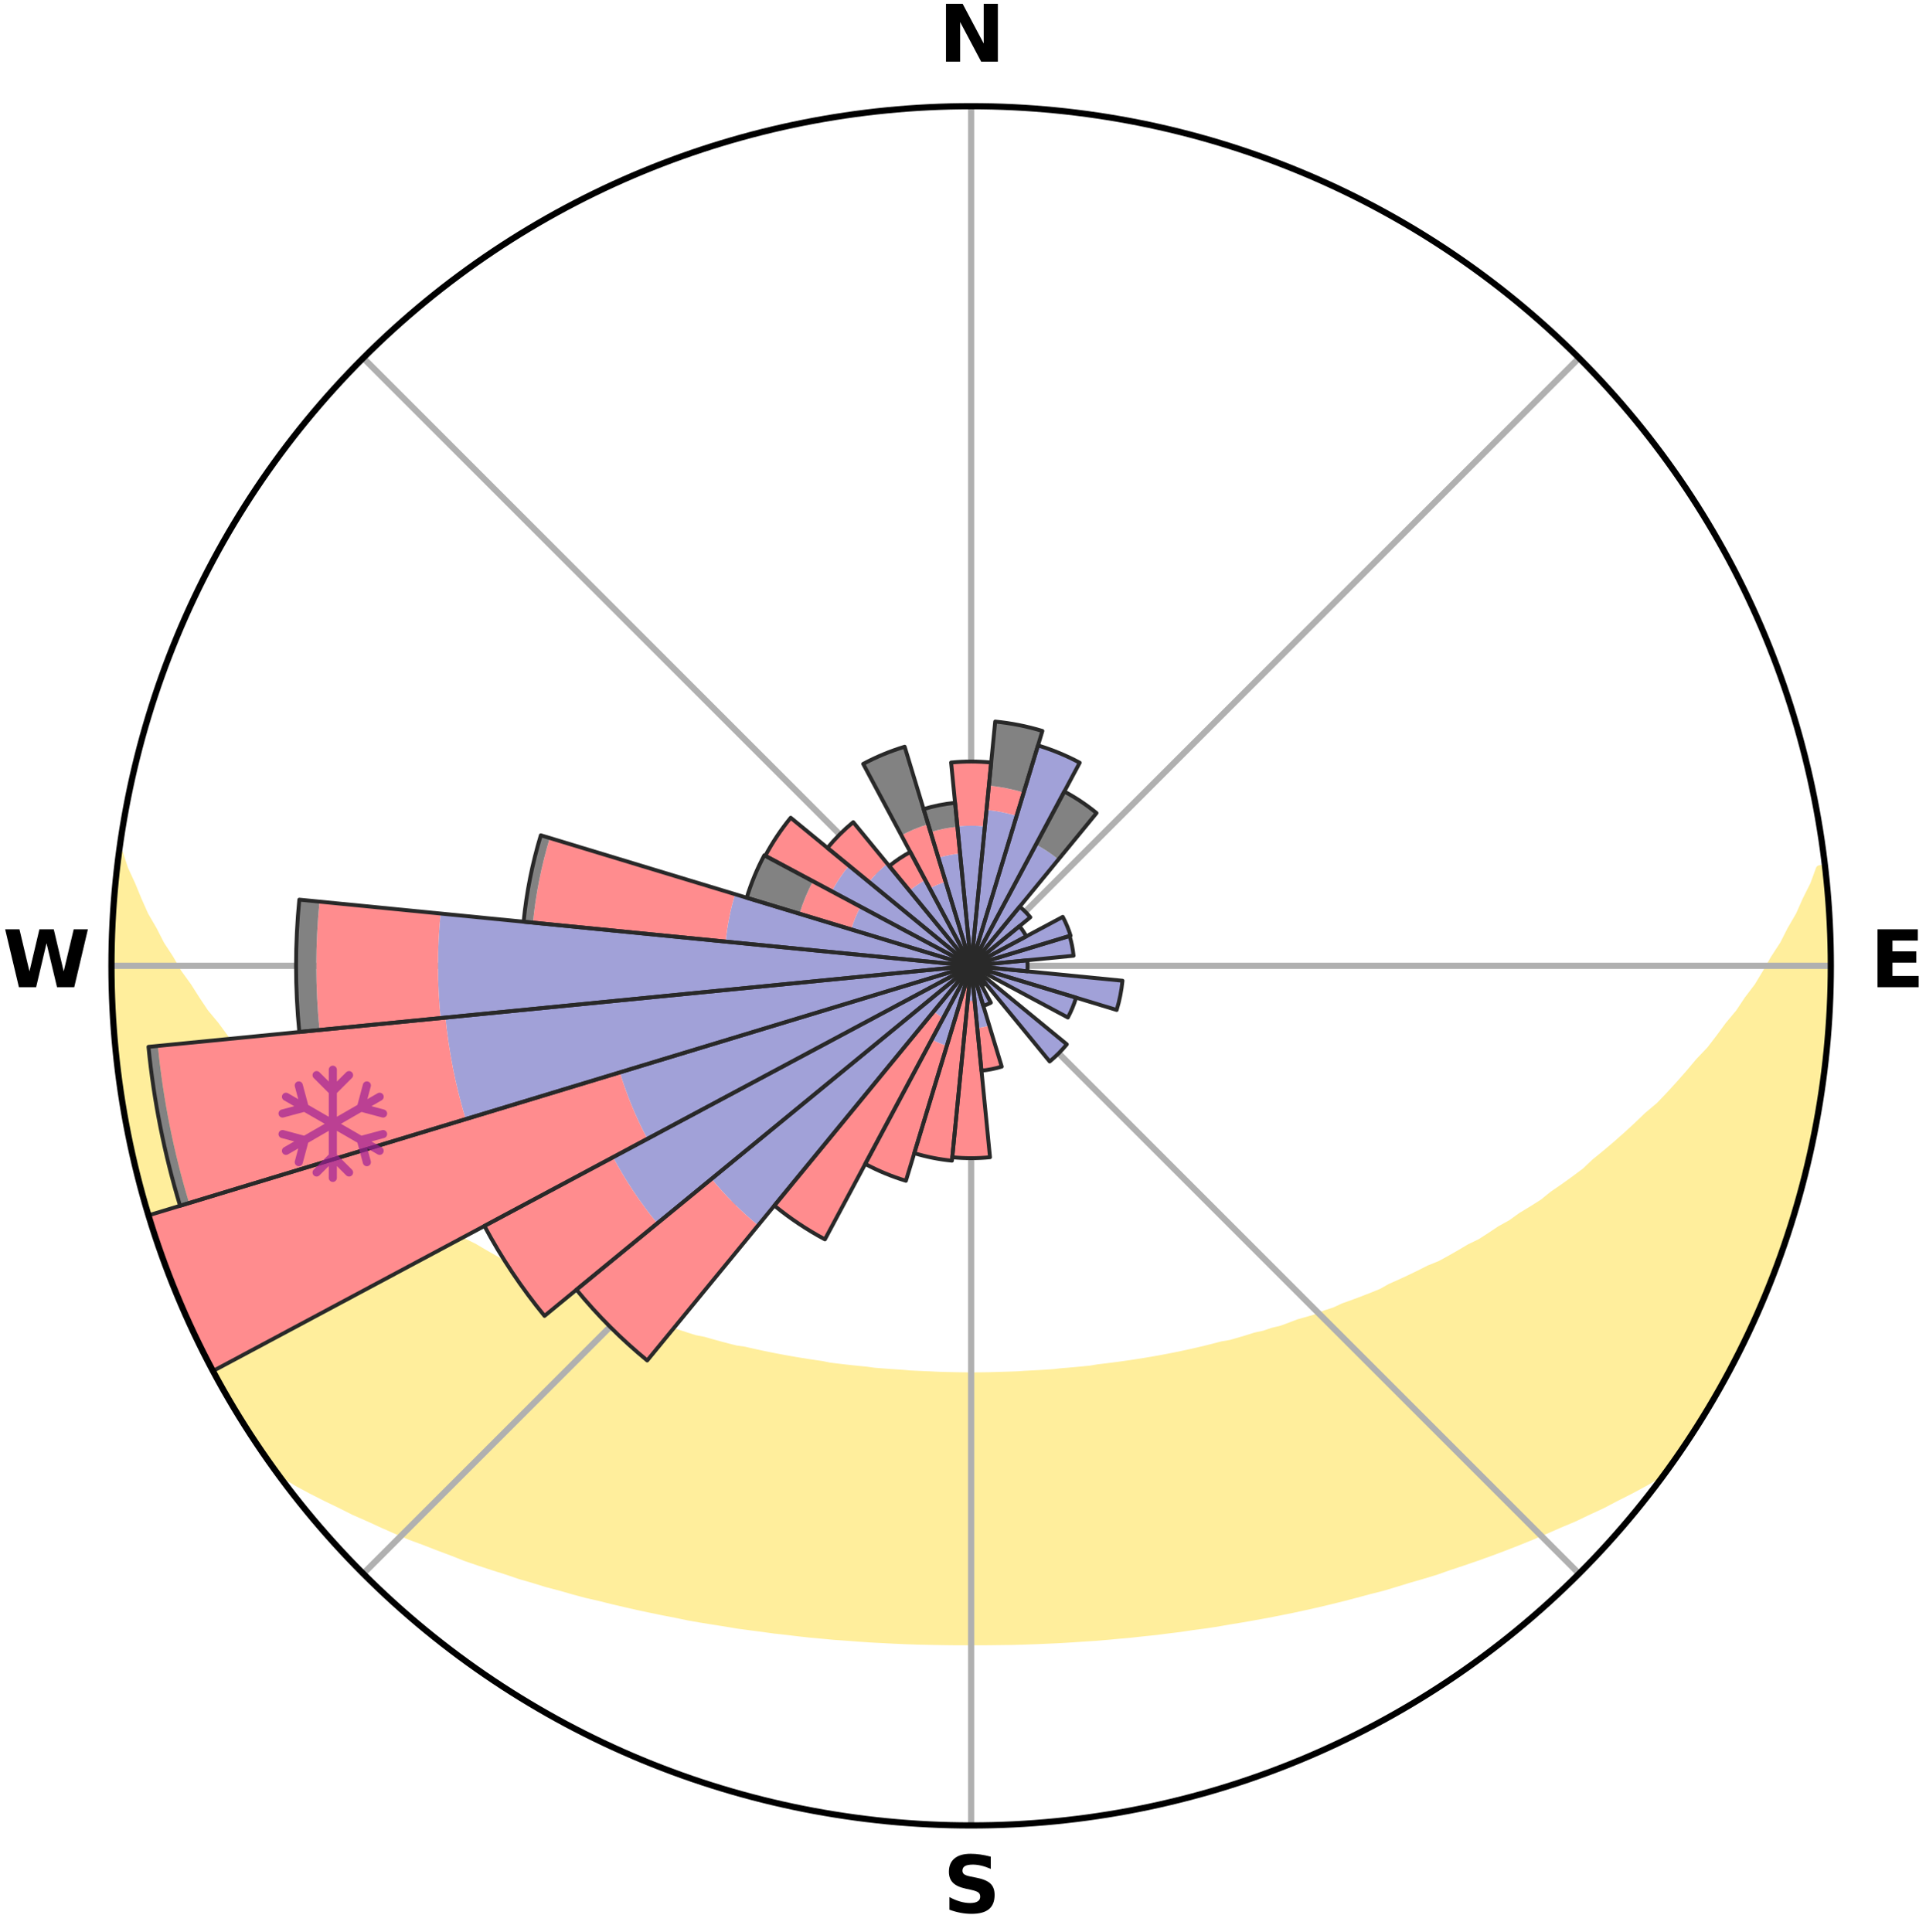 <?xml version="1.0" encoding="utf-8" standalone="no"?>
<!DOCTYPE svg PUBLIC "-//W3C//DTD SVG 1.1//EN"
  "http://www.w3.org/Graphics/SVG/1.1/DTD/svg11.dtd">
<svg xmlns:xlink="http://www.w3.org/1999/xlink" width="248.41pt" height="249.158pt" viewBox="0 0 248.41 249.158" xmlns="http://www.w3.org/2000/svg" version="1.1">
 <title>Ski Rose for Seefeld - Rosshütte</title>
 <defs>
  <style type="text/css">*{stroke-linejoin: round; stroke-linecap: butt}</style>
 </defs>
 <g id="figure_1">
  <g id="patch_1">
   <path d="M 0 249.158 
L 248.41 249.158 
L 248.41 0 
L 0 0 
z
" style="fill: #ffffff"/>
  </g>
  <g id="axes_1">
   <g id="patch_2">
    <path d="M 236.135 124.579 
C 236.135 110.018 233.267 95.599 227.695 82.147 
C 222.122 68.695 213.955 56.471 203.659 46.175 
C 193.363 35.879 181.139 27.711 167.687 22.139 
C 154.235 16.567 139.815 13.699 125.255 13.699 
C 110.694 13.699 96.275 16.567 82.823 22.139 
C 69.371 27.711 57.147 35.879 46.851 46.175 
C 36.555 56.471 28.387 68.695 22.815 82.147 
C 17.243 95.599 14.375 110.018 14.375 124.579 
C 14.375 139.14 17.243 153.559 22.815 167.011 
C 28.387 180.463 36.555 192.687 46.851 202.983 
C 57.147 213.279 69.371 221.447 82.823 227.019 
C 96.275 232.591 110.694 235.459 125.255 235.459 
C 139.815 235.459 154.235 232.591 167.687 227.019 
C 181.139 221.447 193.363 213.279 203.659 202.983 
C 213.955 192.687 222.122 180.463 227.695 167.011 
C 233.267 153.559 236.135 139.14 236.135 124.579 
M 125.255 124.579 
C 125.255 124.579 125.255 124.579 125.255 124.579 
C 125.255 124.579 125.255 124.579 125.255 124.579 
C 125.255 124.579 125.255 124.579 125.255 124.579 
C 125.255 124.579 125.255 124.579 125.255 124.579 
C 125.255 124.579 125.255 124.579 125.255 124.579 
C 125.255 124.579 125.255 124.579 125.255 124.579 
C 125.255 124.579 125.255 124.579 125.255 124.579 
C 125.255 124.579 125.255 124.579 125.255 124.579 
C 125.255 124.579 125.255 124.579 125.255 124.579 
C 125.255 124.579 125.255 124.579 125.255 124.579 
C 125.255 124.579 125.255 124.579 125.255 124.579 
C 125.255 124.579 125.255 124.579 125.255 124.579 
C 125.255 124.579 125.255 124.579 125.255 124.579 
C 125.255 124.579 125.255 124.579 125.255 124.579 
C 125.255 124.579 125.255 124.579 125.255 124.579 
C 125.255 124.579 125.255 124.579 125.255 124.579 
z
" style="fill: #ffffff"/>
   </g>
   <g id="PolyCollection_1">
    <defs>
     <path id="m824a1ffe13" d="M 235.416 -137.13 
L 234.698 -137.049 
L 233.966 -135.047 
L 232.97 -133.056 
L 232.109 -131.115 
L 230.997 -129.196 
L 230.044 -127.323 
L 228.846 -125.483 
L 227.817 -123.684 
L 226.754 -121.921 
L 225.454 -120.204 
L 224.33 -118.519 
L 222.971 -116.889 
L 221.793 -115.283 
L 220.59 -113.717 
L 219.159 -112.216 
L 217.91 -110.732 
L 216.642 -109.286 
L 215.353 -107.88 
L 214.047 -106.514 
L 212.526 -105.232 
L 211.189 -103.948 
L 209.838 -102.704 
L 208.475 -101.5 
L 207.1 -100.335 
L 205.716 -99.21 
L 204.509 -98.061 
L 203.106 -97.01 
L 201.697 -95.999 
L 200.282 -95.025 
L 199.042 -94.016 
L 197.618 -93.115 
L 196.193 -92.251 
L 194.937 -91.343 
L 193.509 -90.549 
L 192.247 -89.705 
L 190.982 -88.892 
L 189.556 -88.199 
L 188.291 -87.448 
L 187.025 -86.726 
L 185.759 -86.034 
L 184.349 -85.465 
L 183.09 -84.83 
L 181.833 -84.222 
L 180.58 -83.641 
L 179.331 -83.085 
L 178.213 -82.454 
L 176.971 -81.948 
L 175.734 -81.466 
L 174.504 -81.007 
L 173.281 -80.571 
L 172.175 -80.053 
L 170.965 -79.66 
L 169.865 -79.184 
L 168.668 -78.831 
L 167.48 -78.498 
L 166.394 -78.08 
L 165.311 -77.68 
L 164.146 -77.4 
L 163.073 -77.035 
L 161.927 -76.787 
L 160.865 -76.455 
L 159.807 -76.139 
L 158.754 -75.837 
L 157.642 -75.647 
L 156.602 -75.374 
L 155.567 -75.114 
L 154.537 -74.869 
L 153.512 -74.636 
L 152.492 -74.415 
L 151.477 -74.206 
L 150.468 -74.009 
L 149.464 -73.823 
L 148.466 -73.648 
L 147.472 -73.482 
L 146.484 -73.326 
L 145.502 -73.18 
L 144.524 -73.042 
L 143.551 -72.913 
L 142.583 -72.792 
L 141.619 -72.678 
L 140.677 -72.516 
L 139.72 -72.42 
L 138.767 -72.33 
L 137.819 -72.247 
L 136.874 -72.17 
L 135.94 -72.059 
L 135 -71.996 
L 134.064 -71.94 
L 133.13 -71.888 
L 132.198 -71.841 
L 131.271 -71.777 
L 130.342 -71.743 
L 129.415 -71.714 
L 128.49 -71.689 
L 127.565 -71.66 
L 126.641 -71.648 
L 125.717 -71.639 
L 124.793 -71.639 
L 123.869 -71.651 
L 122.945 -71.667 
L 122.02 -71.688 
L 121.094 -71.712 
L 120.169 -71.76 
L 119.241 -71.797 
L 118.311 -71.839 
L 117.38 -71.885 
L 116.451 -71.969 
L 115.515 -72.03 
L 114.577 -72.095 
L 113.635 -72.166 
L 112.69 -72.243 
L 111.754 -72.375 
L 110.803 -72.468 
L 109.848 -72.567 
L 108.889 -72.673 
L 107.925 -72.787 
L 106.957 -72.908 
L 106.009 -73.104 
L 105.034 -73.244 
L 104.053 -73.393 
L 103.067 -73.552 
L 102.077 -73.719 
L 101.081 -73.897 
L 100.08 -74.085 
L 99.073 -74.285 
L 98.061 -74.495 
L 97.045 -74.718 
L 96.022 -74.952 
L 94.939 -75.108 
L 93.903 -75.367 
L 92.863 -75.64 
L 91.818 -75.928 
L 90.768 -76.23 
L 89.64 -76.449 
L 88.578 -76.781 
L 87.512 -77.13 
L 86.442 -77.495 
L 85.282 -77.776 
L 84.201 -78.177 
L 83.024 -78.492 
L 81.935 -78.929 
L 80.742 -79.282 
L 79.645 -79.759 
L 78.438 -80.152 
L 77.223 -80.566 
L 76.117 -81.105 
L 74.891 -81.564 
L 73.658 -82.046 
L 72.419 -82.552 
L 71.175 -83.082 
L 69.926 -83.638 
L 68.81 -84.318 
L 67.416 -84.828 
L 66.157 -85.463 
L 64.896 -86.126 
L 63.634 -86.818 
L 62.372 -87.538 
L 61.109 -88.287 
L 59.688 -88.979 
L 58.427 -89.791 
L 57.168 -90.632 
L 55.744 -91.424 
L 54.492 -92.33 
L 53.07 -93.192 
L 51.65 -94.091 
L 50.413 -95.098 
L 49.002 -96.069 
L 47.596 -97.079 
L 46.196 -98.126 
L 44.993 -99.273 
L 43.612 -100.395 
L 42.24 -101.557 
L 40.88 -102.758 
L 39.533 -103.999 
L 38.199 -105.279 
L 36.881 -106.599 
L 35.378 -107.921 
L 34.093 -109.324 
L 32.827 -110.766 
L 31.582 -112.247 
L 30.154 -113.744 
L 28.953 -115.306 
L 27.777 -116.907 
L 26.422 -118.534 
L 25.3 -120.215 
L 24.208 -121.933 
L 22.941 -123.686 
L 21.913 -125.481 
L 20.717 -127.316 
L 19.764 -129.185 
L 18.653 -131.099 
L 17.79 -133.037 
L 16.981 -135.005 
L 16.051 -137.021 
L 15.385 -139.044 
L 15.385 -139.044 
L 15.385 -139.044 
L 15.255 -137.112 
L 14.91 -135.204 
L 14.774 -133.274 
L 14.745 -131.338 
L 14.497 -129.415 
L 14.46 -127.48 
L 14.455 -125.546 
L 14.558 -123.613 
L 14.439 -121.677 
L 14.53 -119.745 
L 14.732 -117.819 
L 14.788 -115.885 
L 14.894 -113.952 
L 15.109 -112.03 
L 15.438 -110.121 
L 15.624 -108.195 
L 15.933 -106.285 
L 16.271 -104.38 
L 16.639 -102.481 
L 17.037 -100.588 
L 17.465 -98.701 
L 17.922 -96.821 
L 18.41 -94.948 
L 19.019 -93.11 
L 19.568 -91.256 
L 20.147 -89.41 
L 20.757 -87.574 
L 21.398 -85.749 
L 22.158 -83.968 
L 22.861 -82.166 
L 23.574 -80.367 
L 24.425 -78.628 
L 25.223 -76.866 
L 26.055 -75.12 
L 26.913 -73.386 
L 27.819 -71.676 
L 28.762 -69.986 
L 29.741 -68.317 
L 30.741 -66.661 
L 31.741 -65.004 
L 32.796 -63.382 
L 33.876 -61.776 
L 34.994 -60.196 
L 36.625 -58.996 
L 38.377 -57.916 
L 40.208 -56.93 
L 42.056 -55.995 
L 43.906 -55.101 
L 45.704 -54.198 
L 47.561 -53.386 
L 49.36 -52.557 
L 51.157 -51.764 
L 52.952 -51.003 
L 54.79 -50.325 
L 56.575 -49.629 
L 58.355 -48.963 
L 60.087 -48.277 
L 61.855 -47.669 
L 63.617 -47.089 
L 65.37 -46.536 
L 67.077 -45.956 
L 68.816 -45.454 
L 70.514 -44.93 
L 72.236 -44.477 
L 73.917 -43.995 
L 75.595 -43.542 
L 77.292 -43.154 
L 78.952 -42.739 
L 80.608 -42.35 
L 82.254 -41.975 
L 83.896 -41.626 
L 85.528 -41.289 
L 87.155 -40.977 
L 88.757 -40.641 
L 90.369 -40.358 
L 91.977 -40.098 
L 93.575 -39.847 
L 95.155 -39.581 
L 96.744 -39.368 
L 98.323 -39.162 
L 99.888 -38.944 
L 101.459 -38.773 
L 103.015 -38.585 
L 104.568 -38.412 
L 106.121 -38.273 
L 107.666 -38.128 
L 109.212 -38.021 
L 110.75 -37.903 
L 112.285 -37.798 
L 113.819 -37.717 
L 115.349 -37.638 
L 116.877 -37.571 
L 118.403 -37.517 
L 119.928 -37.488 
L 121.451 -37.458 
L 122.973 -37.439 
L 124.494 -37.433 
L 126.015 -37.433 
L 127.537 -37.441 
L 129.059 -37.46 
L 130.582 -37.479 
L 132.106 -37.521 
L 133.632 -37.575 
L 135.16 -37.642 
L 136.691 -37.712 
L 138.223 -37.804 
L 139.758 -37.909 
L 141.3 -38.005 
L 142.842 -38.136 
L 144.387 -38.281 
L 145.94 -38.421 
L 147.492 -38.594 
L 149.057 -38.751 
L 150.618 -38.954 
L 152.192 -39.146 
L 153.762 -39.38 
L 155.35 -39.593 
L 156.942 -39.828 
L 158.528 -40.111 
L 160.135 -40.371 
L 161.746 -40.655 
L 163.368 -40.948 
L 164.993 -41.266 
L 166.629 -41.595 
L 168.268 -41.951 
L 169.919 -42.318 
L 171.572 -42.713 
L 173.237 -43.122 
L 174.904 -43.559 
L 176.582 -44.012 
L 178.296 -44.443 
L 179.983 -44.948 
L 181.681 -45.472 
L 183.42 -45.974 
L 185.166 -46.501 
L 186.878 -47.108 
L 188.639 -47.688 
L 190.407 -48.296 
L 192.182 -48.932 
L 193.962 -49.598 
L 195.748 -50.294 
L 197.539 -51.022 
L 199.333 -51.783 
L 201.13 -52.576 
L 202.986 -53.351 
L 204.786 -54.216 
L 206.639 -55.071 
L 208.432 -56.013 
L 210.28 -56.947 
L 212.11 -57.933 
L 213.925 -58.966 
L 215.493 -60.212 
L 216.632 -61.777 
L 217.716 -63.38 
L 218.747 -65.018 
L 219.753 -66.671 
L 220.773 -68.314 
L 221.676 -70.026 
L 222.618 -71.715 
L 223.508 -73.432 
L 224.465 -75.115 
L 225.282 -76.869 
L 226.123 -78.611 
L 226.892 -80.386 
L 227.666 -82.159 
L 228.392 -83.952 
L 229.07 -85.764 
L 229.702 -87.592 
L 230.392 -89.401 
L 230.989 -91.241 
L 231.482 -93.113 
L 232.058 -94.96 
L 232.598 -96.818 
L 233.001 -98.711 
L 233.493 -100.583 
L 233.772 -102.501 
L 234.18 -104.391 
L 234.533 -106.292 
L 234.865 -108.198 
L 235.156 -110.11 
L 235.401 -112.03 
L 235.617 -113.952 
L 235.791 -115.88 
L 235.756 -117.821 
L 235.858 -119.75 
L 235.926 -121.681 
L 235.959 -123.613 
L 235.956 -125.545 
L 235.919 -127.477 
L 236.029 -129.416 
L 235.924 -131.348 
L 235.787 -133.278 
L 235.617 -135.206 
L 235.416 -137.13 
z
" style="stroke: #ffee9c"/>
    </defs>
    <g clip-path="url(#p3598d70781)">
     <use xlink:href="#m824a1ffe13" x="0" y="249.158" style="fill: #ffee9c; stroke: #ffee9c"/>
    </g>
   </g>
   <g id="matplotlib.axis_1">
    <g id="xtick_1">
     <g id="line2d_1">
      <path d="M 125.255 124.579 
L 125.255 13.699 
" clip-path="url(#p3598d70781)" style="fill: none; stroke: #b0b0b0; stroke-width: 0.8; stroke-linecap: square"/>
     </g>
     <g id="text_1">
      <!-- N -->
      <g transform="translate(121.07 7.958) scale(0.1 -0.1)">
       <defs>
        <path id="DejaVuSans-Bold-4e" d="M 588 4666 
L 1931 4666 
L 3628 1466 
L 3628 4666 
L 4769 4666 
L 4769 0 
L 3425 0 
L 1728 3200 
L 1728 0 
L 588 0 
L 588 4666 
z
" transform="scale(0.016)"/>
       </defs>
       <use xlink:href="#DejaVuSans-Bold-4e"/>
      </g>
     </g>
    </g>
    <g id="xtick_2">
     <g id="line2d_2">
      <path d="M 125.255 124.579 
L 203.659 46.175 
" clip-path="url(#p3598d70781)" style="fill: none; stroke: #b0b0b0; stroke-width: 0.8; stroke-linecap: square"/>
     </g>
    </g>
    <g id="xtick_3">
     <g id="line2d_3">
      <path d="M 125.255 124.579 
L 236.135 124.579 
" clip-path="url(#p3598d70781)" style="fill: none; stroke: #b0b0b0; stroke-width: 0.8; stroke-linecap: square"/>
     </g>
     <g id="text_2">
      <!-- E -->
      <g transform="translate(241.219 127.338) scale(0.1 -0.1)">
       <defs>
        <path id="DejaVuSans-Bold-45" d="M 588 4666 
L 3834 4666 
L 3834 3756 
L 1791 3756 
L 1791 2888 
L 3713 2888 
L 3713 1978 
L 1791 1978 
L 1791 909 
L 3903 909 
L 3903 0 
L 588 0 
L 588 4666 
z
" transform="scale(0.016)"/>
       </defs>
       <use xlink:href="#DejaVuSans-Bold-45"/>
      </g>
     </g>
    </g>
    <g id="xtick_4">
     <g id="line2d_4">
      <path d="M 125.255 124.579 
L 203.659 202.983 
" clip-path="url(#p3598d70781)" style="fill: none; stroke: #b0b0b0; stroke-width: 0.8; stroke-linecap: square"/>
     </g>
    </g>
    <g id="xtick_5">
     <g id="line2d_5">
      <path d="M 125.255 124.579 
L 125.255 235.459 
" clip-path="url(#p3598d70781)" style="fill: none; stroke: #b0b0b0; stroke-width: 0.8; stroke-linecap: square"/>
     </g>
     <g id="text_3">
      <!-- S -->
      <g transform="translate(121.654 246.718) scale(0.1 -0.1)">
       <defs>
        <path id="DejaVuSans-Bold-53" d="M 3834 4519 
L 3834 3531 
Q 3450 3703 3084 3790 
Q 2719 3878 2394 3878 
Q 1963 3878 1756 3759 
Q 1550 3641 1550 3391 
Q 1550 3203 1689 3098 
Q 1828 2994 2194 2919 
L 2706 2816 
Q 3484 2659 3812 2340 
Q 4141 2022 4141 1434 
Q 4141 663 3683 286 
Q 3225 -91 2284 -91 
Q 1841 -91 1394 -6 
Q 947 78 500 244 
L 500 1259 
Q 947 1022 1364 901 
Q 1781 781 2169 781 
Q 2563 781 2772 912 
Q 2981 1044 2981 1288 
Q 2981 1506 2839 1625 
Q 2697 1744 2272 1838 
L 1806 1941 
Q 1106 2091 782 2419 
Q 459 2747 459 3303 
Q 459 4000 909 4375 
Q 1359 4750 2203 4750 
Q 2588 4750 2994 4692 
Q 3400 4634 3834 4519 
z
" transform="scale(0.016)"/>
       </defs>
       <use xlink:href="#DejaVuSans-Bold-53"/>
      </g>
     </g>
    </g>
    <g id="xtick_6">
     <g id="line2d_6">
      <path d="M 125.255 124.579 
L 46.851 202.983 
" clip-path="url(#p3598d70781)" style="fill: none; stroke: #b0b0b0; stroke-width: 0.8; stroke-linecap: square"/>
     </g>
    </g>
    <g id="xtick_7">
     <g id="line2d_7">
      <path d="M 125.255 124.579 
L 14.375 124.579 
" clip-path="url(#p3598d70781)" style="fill: none; stroke: #b0b0b0; stroke-width: 0.8; stroke-linecap: square"/>
     </g>
     <g id="text_4">
      <!-- W -->
      <g transform="translate(0.36 127.338) scale(0.1 -0.1)">
       <defs>
        <path id="DejaVuSans-Bold-57" d="M 191 4666 
L 1344 4666 
L 2150 1275 
L 2950 4666 
L 4109 4666 
L 4909 1275 
L 5716 4666 
L 6859 4666 
L 5759 0 
L 4372 0 
L 3525 3547 
L 2688 0 
L 1300 0 
L 191 4666 
z
" transform="scale(0.016)"/>
       </defs>
       <use xlink:href="#DejaVuSans-Bold-57"/>
      </g>
     </g>
    </g>
    <g id="xtick_8">
     <g id="line2d_8">
      <path d="M 125.255 124.579 
L 46.851 46.175 
" clip-path="url(#p3598d70781)" style="fill: none; stroke: #b0b0b0; stroke-width: 0.8; stroke-linecap: square"/>
     </g>
    </g>
   </g>
   <g id="matplotlib.axis_2"/>
   <g id="patch_3">
    <path d="M 125.255 124.579 
C 125.255 124.579 125.255 124.579 125.255 124.579 
C 125.255 124.579 125.255 124.579 125.255 124.579 
L 125.255 124.579 
C 125.255 124.579 125.255 124.579 125.255 124.579 
C 125.255 124.579 125.255 124.579 125.255 124.579 
z
" clip-path="url(#p3598d70781)" style="fill: #d9d9d9"/>
   </g>
   <g id="patch_4">
    <path d="M 125.255 124.579 
C 125.255 124.579 125.255 124.579 125.255 124.579 
C 125.255 124.579 125.255 124.579 125.255 124.579 
L 125.255 124.579 
C 125.255 124.579 125.255 124.579 125.255 124.579 
C 125.255 124.579 125.255 124.579 125.255 124.579 
z
" clip-path="url(#p3598d70781)" style="fill: #d9d9d9"/>
   </g>
   <g id="patch_5">
    <path d="M 125.255 124.579 
C 125.255 124.579 125.255 124.579 125.255 124.579 
C 125.255 124.579 125.255 124.579 125.255 124.579 
L 125.255 124.579 
C 125.255 124.579 125.255 124.579 125.255 124.579 
C 125.255 124.579 125.255 124.579 125.255 124.579 
z
" clip-path="url(#p3598d70781)" style="fill: #d9d9d9"/>
   </g>
   <g id="patch_6">
    <path d="M 125.255 124.579 
C 125.255 124.579 125.255 124.579 125.255 124.579 
C 125.255 124.579 125.255 124.579 125.255 124.579 
L 125.255 124.579 
C 125.255 124.579 125.255 124.579 125.255 124.579 
C 125.255 124.579 125.255 124.579 125.255 124.579 
z
" clip-path="url(#p3598d70781)" style="fill: #d9d9d9"/>
   </g>
   <g id="patch_7">
    <path d="M 125.255 124.579 
C 125.255 124.579 125.255 124.579 125.255 124.579 
C 125.255 124.579 125.255 124.579 125.255 124.579 
L 125.255 124.579 
C 125.255 124.579 125.255 124.579 125.255 124.579 
C 125.255 124.579 125.255 124.579 125.255 124.579 
z
" clip-path="url(#p3598d70781)" style="fill: #d9d9d9"/>
   </g>
   <g id="patch_8">
    <path d="M 125.255 124.579 
C 125.255 124.579 125.255 124.579 125.255 124.579 
C 125.255 124.579 125.255 124.579 125.255 124.579 
L 125.255 124.579 
C 125.255 124.579 125.255 124.579 125.255 124.579 
C 125.255 124.579 125.255 124.579 125.255 124.579 
z
" clip-path="url(#p3598d70781)" style="fill: #d9d9d9"/>
   </g>
   <g id="patch_9">
    <path d="M 125.255 124.579 
C 125.255 124.579 125.255 124.579 125.255 124.579 
C 125.255 124.579 125.255 124.579 125.255 124.579 
L 125.255 124.579 
C 125.255 124.579 125.255 124.579 125.255 124.579 
C 125.255 124.579 125.255 124.579 125.255 124.579 
z
" clip-path="url(#p3598d70781)" style="fill: #d9d9d9"/>
   </g>
   <g id="patch_10">
    <path d="M 125.255 124.579 
C 125.255 124.579 125.255 124.579 125.255 124.579 
C 125.255 124.579 125.255 124.579 125.255 124.579 
L 125.255 124.579 
C 125.255 124.579 125.255 124.579 125.255 124.579 
C 125.255 124.579 125.255 124.579 125.255 124.579 
z
" clip-path="url(#p3598d70781)" style="fill: #d9d9d9"/>
   </g>
   <g id="patch_11">
    <path d="M 125.255 124.579 
C 125.255 124.579 125.255 124.579 125.255 124.579 
C 125.255 124.579 125.255 124.579 125.255 124.579 
L 125.255 124.579 
C 125.255 124.579 125.255 124.579 125.255 124.579 
C 125.255 124.579 125.255 124.579 125.255 124.579 
z
" clip-path="url(#p3598d70781)" style="fill: #d9d9d9"/>
   </g>
   <g id="patch_12">
    <path d="M 125.255 124.579 
C 125.255 124.579 125.255 124.579 125.255 124.579 
C 125.255 124.579 125.255 124.579 125.255 124.579 
L 125.255 124.579 
C 125.255 124.579 125.255 124.579 125.255 124.579 
C 125.255 124.579 125.255 124.579 125.255 124.579 
z
" clip-path="url(#p3598d70781)" style="fill: #d9d9d9"/>
   </g>
   <g id="patch_13">
    <path d="M 125.255 124.579 
C 125.255 124.579 125.255 124.579 125.255 124.579 
C 125.255 124.579 125.255 124.579 125.255 124.579 
L 125.255 124.579 
C 125.255 124.579 125.255 124.579 125.255 124.579 
C 125.255 124.579 125.255 124.579 125.255 124.579 
z
" clip-path="url(#p3598d70781)" style="fill: #d9d9d9"/>
   </g>
   <g id="patch_14">
    <path d="M 125.255 124.579 
C 125.255 124.579 125.255 124.579 125.255 124.579 
C 125.255 124.579 125.255 124.579 125.255 124.579 
L 125.255 124.579 
C 125.255 124.579 125.255 124.579 125.255 124.579 
C 125.255 124.579 125.255 124.579 125.255 124.579 
z
" clip-path="url(#p3598d70781)" style="fill: #d9d9d9"/>
   </g>
   <g id="patch_15">
    <path d="M 125.255 124.579 
C 125.255 124.579 125.255 124.579 125.255 124.579 
C 125.255 124.579 125.255 124.579 125.255 124.579 
L 125.255 124.579 
C 125.255 124.579 125.255 124.579 125.255 124.579 
C 125.255 124.579 125.255 124.579 125.255 124.579 
z
" clip-path="url(#p3598d70781)" style="fill: #d9d9d9"/>
   </g>
   <g id="patch_16">
    <path d="M 125.255 124.579 
C 125.255 124.579 125.255 124.579 125.255 124.579 
C 125.255 124.579 125.255 124.579 125.255 124.579 
L 125.255 124.579 
C 125.255 124.579 125.255 124.579 125.255 124.579 
C 125.255 124.579 125.255 124.579 125.255 124.579 
z
" clip-path="url(#p3598d70781)" style="fill: #d9d9d9"/>
   </g>
   <g id="patch_17">
    <path d="M 125.255 124.579 
C 125.255 124.579 125.255 124.579 125.255 124.579 
C 125.255 124.579 125.255 124.579 125.255 124.579 
L 125.255 124.579 
C 125.255 124.579 125.255 124.579 125.255 124.579 
C 125.255 124.579 125.255 124.579 125.255 124.579 
z
" clip-path="url(#p3598d70781)" style="fill: #d9d9d9"/>
   </g>
   <g id="patch_18">
    <path d="M 125.255 124.579 
C 125.255 124.579 125.255 124.579 125.255 124.579 
C 125.255 124.579 125.255 124.579 125.255 124.579 
L 125.255 124.579 
C 125.255 124.579 125.255 124.579 125.255 124.579 
C 125.255 124.579 125.255 124.579 125.255 124.579 
z
" clip-path="url(#p3598d70781)" style="fill: #d9d9d9"/>
   </g>
   <g id="patch_19">
    <path d="M 125.255 124.579 
C 125.255 124.579 125.255 124.579 125.255 124.579 
C 125.255 124.579 125.255 124.579 125.255 124.579 
L 125.255 124.579 
C 125.255 124.579 125.255 124.579 125.255 124.579 
C 125.255 124.579 125.255 124.579 125.255 124.579 
z
" clip-path="url(#p3598d70781)" style="fill: #d9d9d9"/>
   </g>
   <g id="patch_20">
    <path d="M 125.255 124.579 
C 125.255 124.579 125.255 124.579 125.255 124.579 
C 125.255 124.579 125.255 124.579 125.255 124.579 
L 125.255 124.579 
C 125.255 124.579 125.255 124.579 125.255 124.579 
C 125.255 124.579 125.255 124.579 125.255 124.579 
z
" clip-path="url(#p3598d70781)" style="fill: #d9d9d9"/>
   </g>
   <g id="patch_21">
    <path d="M 125.255 124.579 
C 125.255 124.579 125.255 124.579 125.255 124.579 
C 125.255 124.579 125.255 124.579 125.255 124.579 
L 125.255 124.579 
C 125.255 124.579 125.255 124.579 125.255 124.579 
C 125.255 124.579 125.255 124.579 125.255 124.579 
z
" clip-path="url(#p3598d70781)" style="fill: #d9d9d9"/>
   </g>
   <g id="patch_22">
    <path d="M 125.255 124.579 
C 125.255 124.579 125.255 124.579 125.255 124.579 
C 125.255 124.579 125.255 124.579 125.255 124.579 
L 125.255 124.579 
C 125.255 124.579 125.255 124.579 125.255 124.579 
C 125.255 124.579 125.255 124.579 125.255 124.579 
z
" clip-path="url(#p3598d70781)" style="fill: #d9d9d9"/>
   </g>
   <g id="patch_23">
    <path d="M 125.255 124.579 
C 125.255 124.579 125.255 124.579 125.255 124.579 
C 125.255 124.579 125.255 124.579 125.255 124.579 
L 125.255 124.579 
C 125.255 124.579 125.255 124.579 125.255 124.579 
C 125.255 124.579 125.255 124.579 125.255 124.579 
z
" clip-path="url(#p3598d70781)" style="fill: #d9d9d9"/>
   </g>
   <g id="patch_24">
    <path d="M 125.255 124.579 
C 125.255 124.579 125.255 124.579 125.255 124.579 
C 125.255 124.579 125.255 124.579 125.255 124.579 
L 125.255 124.579 
C 125.255 124.579 125.255 124.579 125.255 124.579 
C 125.255 124.579 125.255 124.579 125.255 124.579 
z
" clip-path="url(#p3598d70781)" style="fill: #d9d9d9"/>
   </g>
   <g id="patch_25">
    <path d="M 125.255 124.579 
C 125.255 124.579 125.255 124.579 125.255 124.579 
C 125.255 124.579 125.255 124.579 125.255 124.579 
L 125.255 124.579 
C 125.255 124.579 125.255 124.579 125.255 124.579 
C 125.255 124.579 125.255 124.579 125.255 124.579 
z
" clip-path="url(#p3598d70781)" style="fill: #d9d9d9"/>
   </g>
   <g id="patch_26">
    <path d="M 125.255 124.579 
C 125.255 124.579 125.255 124.579 125.255 124.579 
C 125.255 124.579 125.255 124.579 125.255 124.579 
L 125.255 124.579 
C 125.255 124.579 125.255 124.579 125.255 124.579 
C 125.255 124.579 125.255 124.579 125.255 124.579 
z
" clip-path="url(#p3598d70781)" style="fill: #d9d9d9"/>
   </g>
   <g id="patch_27">
    <path d="M 125.255 124.579 
C 125.255 124.579 125.255 124.579 125.255 124.579 
C 125.255 124.579 125.255 124.579 125.255 124.579 
L 125.255 124.579 
C 125.255 124.579 125.255 124.579 125.255 124.579 
C 125.255 124.579 125.255 124.579 125.255 124.579 
z
" clip-path="url(#p3598d70781)" style="fill: #d9d9d9"/>
   </g>
   <g id="patch_28">
    <path d="M 125.255 124.579 
C 125.255 124.579 125.255 124.579 125.255 124.579 
C 125.255 124.579 125.255 124.579 125.255 124.579 
L 125.255 124.579 
C 125.255 124.579 125.255 124.579 125.255 124.579 
C 125.255 124.579 125.255 124.579 125.255 124.579 
z
" clip-path="url(#p3598d70781)" style="fill: #d9d9d9"/>
   </g>
   <g id="patch_29">
    <path d="M 125.255 124.579 
C 125.255 124.579 125.255 124.579 125.255 124.579 
C 125.255 124.579 125.255 124.579 125.255 124.579 
L 125.255 124.579 
C 125.255 124.579 125.255 124.579 125.255 124.579 
C 125.255 124.579 125.255 124.579 125.255 124.579 
z
" clip-path="url(#p3598d70781)" style="fill: #d9d9d9"/>
   </g>
   <g id="patch_30">
    <path d="M 125.255 124.579 
C 125.255 124.579 125.255 124.579 125.255 124.579 
C 125.255 124.579 125.255 124.579 125.255 124.579 
L 125.255 124.579 
C 125.255 124.579 125.255 124.579 125.255 124.579 
C 125.255 124.579 125.255 124.579 125.255 124.579 
z
" clip-path="url(#p3598d70781)" style="fill: #d9d9d9"/>
   </g>
   <g id="patch_31">
    <path d="M 125.255 124.579 
C 125.255 124.579 125.255 124.579 125.255 124.579 
C 125.255 124.579 125.255 124.579 125.255 124.579 
L 125.255 124.579 
C 125.255 124.579 125.255 124.579 125.255 124.579 
C 125.255 124.579 125.255 124.579 125.255 124.579 
z
" clip-path="url(#p3598d70781)" style="fill: #d9d9d9"/>
   </g>
   <g id="patch_32">
    <path d="M 125.255 124.579 
C 125.255 124.579 125.255 124.579 125.255 124.579 
C 125.255 124.579 125.255 124.579 125.255 124.579 
L 125.255 124.579 
C 125.255 124.579 125.255 124.579 125.255 124.579 
C 125.255 124.579 125.255 124.579 125.255 124.579 
z
" clip-path="url(#p3598d70781)" style="fill: #d9d9d9"/>
   </g>
   <g id="patch_33">
    <path d="M 125.255 124.579 
C 125.255 124.579 125.255 124.579 125.255 124.579 
C 125.255 124.579 125.255 124.579 125.255 124.579 
L 125.255 124.579 
C 125.255 124.579 125.255 124.579 125.255 124.579 
C 125.255 124.579 125.255 124.579 125.255 124.579 
z
" clip-path="url(#p3598d70781)" style="fill: #d9d9d9"/>
   </g>
   <g id="patch_34">
    <path d="M 125.255 124.579 
C 125.255 124.579 125.255 124.579 125.255 124.579 
C 125.255 124.579 125.255 124.579 125.255 124.579 
L 125.255 124.579 
C 125.255 124.579 125.255 124.579 125.255 124.579 
C 125.255 124.579 125.255 124.579 125.255 124.579 
z
" clip-path="url(#p3598d70781)" style="fill: #d9d9d9"/>
   </g>
   <g id="patch_35">
    <path d="M 125.255 124.579 
C 125.255 124.579 125.255 124.579 125.255 124.579 
C 125.255 124.579 125.255 124.579 125.255 124.579 
L 127.026 106.593 
C 126.438 106.535 125.846 106.506 125.255 106.506 
C 124.663 106.506 124.072 106.535 123.483 106.593 
z
" clip-path="url(#p3598d70781)" style="fill: #a1a1d8"/>
   </g>
   <g id="patch_36">
    <path d="M 125.255 124.579 
C 125.255 124.579 125.255 124.579 125.255 124.579 
C 125.255 124.579 125.255 124.579 125.255 124.579 
L 131.124 105.233 
C 130.49 105.04 129.848 104.88 129.199 104.75 
C 128.55 104.621 127.895 104.524 127.236 104.459 
z
" clip-path="url(#p3598d70781)" style="fill: #a1a1d8"/>
   </g>
   <g id="patch_37">
    <path d="M 125.255 124.579 
C 125.255 124.579 125.255 124.579 125.255 124.579 
C 125.255 124.579 125.255 124.579 125.255 124.579 
L 139.258 98.381 
C 138.401 97.922 137.521 97.506 136.623 97.134 
C 135.725 96.762 134.808 96.434 133.878 96.152 
z
" clip-path="url(#p3598d70781)" style="fill: #a1a1d8"/>
   </g>
   <g id="patch_38">
    <path d="M 125.255 124.579 
C 125.255 124.579 125.255 124.579 125.255 124.579 
C 125.255 124.579 125.255 124.579 125.255 124.579 
L 136.508 110.867 
C 136.059 110.498 135.593 110.152 135.11 109.83 
C 134.627 109.507 134.129 109.208 133.617 108.935 
z
" clip-path="url(#p3598d70781)" style="fill: #a1a1d8"/>
   </g>
   <g id="patch_39">
    <path d="M 125.255 124.579 
C 125.255 124.579 125.255 124.579 125.255 124.579 
C 125.255 124.579 125.255 124.579 125.255 124.579 
L 132.887 118.316 
C 132.682 118.066 132.465 117.826 132.236 117.598 
C 132.008 117.369 131.768 117.152 131.518 116.947 
z
" clip-path="url(#p3598d70781)" style="fill: #a1a1d8"/>
   </g>
   <g id="patch_40">
    <path d="M 125.255 124.579 
C 125.255 124.579 125.255 124.579 125.255 124.579 
C 125.255 124.579 125.255 124.579 125.255 124.579 
L 132.364 120.779 
C 132.24 120.546 132.104 120.32 131.958 120.1 
C 131.811 119.881 131.654 119.669 131.486 119.465 
z
" clip-path="url(#p3598d70781)" style="fill: #a1a1d8"/>
   </g>
   <g id="patch_41">
    <path d="M 125.255 124.579 
C 125.255 124.579 125.255 124.579 125.255 124.579 
C 125.255 124.579 125.255 124.579 125.255 124.579 
L 137.955 120.726 
C 137.829 120.311 137.683 119.901 137.517 119.5 
C 137.35 119.099 137.165 118.706 136.96 118.323 
z
" clip-path="url(#p3598d70781)" style="fill: #a1a1d8"/>
   </g>
   <g id="patch_42">
    <path d="M 125.255 124.579 
C 125.255 124.579 125.255 124.579 125.255 124.579 
C 125.255 124.579 125.255 124.579 125.255 124.579 
L 138.463 123.278 
C 138.42 122.846 138.357 122.416 138.272 121.99 
C 138.187 121.564 138.081 121.142 137.955 120.726 
z
" clip-path="url(#p3598d70781)" style="fill: #a1a1d8"/>
   </g>
   <g id="patch_43">
    <path d="M 125.255 124.579 
C 125.255 124.579 125.255 124.579 125.255 124.579 
C 125.255 124.579 125.255 124.579 125.255 124.579 
L 132.501 125.293 
C 132.524 125.056 132.536 124.817 132.536 124.579 
C 132.536 124.341 132.524 124.103 132.501 123.865 
z
" clip-path="url(#p3598d70781)" style="fill: #a1a1d8"/>
   </g>
   <g id="patch_44">
    <path d="M 125.255 124.579 
C 125.255 124.579 125.255 124.579 125.255 124.579 
C 125.255 124.579 125.255 124.579 125.255 124.579 
L 144.026 130.273 
C 144.213 129.659 144.369 129.036 144.494 128.406 
C 144.619 127.776 144.713 127.141 144.776 126.502 
z
" clip-path="url(#p3598d70781)" style="fill: #a1a1d8"/>
   </g>
   <g id="patch_45">
    <path d="M 125.255 124.579 
C 125.255 124.579 125.255 124.579 125.255 124.579 
C 125.255 124.579 125.255 124.579 125.255 124.579 
L 137.73 131.247 
C 137.948 130.839 138.146 130.42 138.323 129.992 
C 138.501 129.564 138.657 129.128 138.791 128.685 
z
" clip-path="url(#p3598d70781)" style="fill: #a1a1d8"/>
   </g>
   <g id="patch_46">
    <path d="M 125.255 124.579 
C 125.255 124.579 125.255 124.579 125.255 124.579 
C 125.255 124.579 125.255 124.579 125.255 124.579 
L 125.255 124.579 
C 125.255 124.579 125.255 124.579 125.255 124.579 
C 125.255 124.579 125.255 124.579 125.255 124.579 
z
" clip-path="url(#p3598d70781)" style="fill: #a1a1d8"/>
   </g>
   <g id="patch_47">
    <path d="M 125.255 124.579 
C 125.255 124.579 125.255 124.579 125.255 124.579 
C 125.255 124.579 125.255 124.579 125.255 124.579 
L 135.382 136.919 
C 135.785 136.587 136.173 136.236 136.542 135.867 
C 136.912 135.497 137.263 135.11 137.594 134.706 
z
" clip-path="url(#p3598d70781)" style="fill: #a1a1d8"/>
   </g>
   <g id="patch_48">
    <path d="M 125.255 124.579 
C 125.255 124.579 125.255 124.579 125.255 124.579 
C 125.255 124.579 125.255 124.579 125.255 124.579 
L 126.633 127.158 
C 126.718 127.113 126.8 127.064 126.879 127.01 
C 126.959 126.957 127.036 126.9 127.11 126.839 
z
" clip-path="url(#p3598d70781)" style="fill: #a1a1d8"/>
   </g>
   <g id="patch_49">
    <path d="M 125.255 124.579 
C 125.255 124.579 125.255 124.579 125.255 124.579 
C 125.255 124.579 125.255 124.579 125.255 124.579 
L 126.82 129.739 
C 126.989 129.688 127.155 129.628 127.318 129.561 
C 127.481 129.493 127.641 129.418 127.797 129.334 
z
" clip-path="url(#p3598d70781)" style="fill: #a1a1d8"/>
   </g>
   <g id="patch_50">
    <path d="M 125.255 124.579 
C 125.255 124.579 125.255 124.579 125.255 124.579 
C 125.255 124.579 125.255 124.579 125.255 124.579 
L 126.045 132.602 
C 126.308 132.576 126.569 132.537 126.828 132.486 
C 127.086 132.434 127.342 132.37 127.595 132.293 
z
" clip-path="url(#p3598d70781)" style="fill: #a1a1d8"/>
   </g>
   <g id="patch_51">
    <path d="M 125.255 124.579 
C 125.255 124.579 125.255 124.579 125.255 124.579 
C 125.255 124.579 125.255 124.579 125.255 124.579 
L 124.811 129.087 
C 124.958 129.102 125.107 129.109 125.255 129.109 
C 125.403 129.109 125.551 129.102 125.699 129.087 
z
" clip-path="url(#p3598d70781)" style="fill: #a1a1d8"/>
   </g>
   <g id="patch_52">
    <path d="M 125.255 124.579 
C 125.255 124.579 125.255 124.579 125.255 124.579 
C 125.255 124.579 125.255 124.579 125.255 124.579 
L 125.255 124.579 
C 125.255 124.579 125.255 124.579 125.255 124.579 
C 125.255 124.579 125.255 124.579 125.255 124.579 
z
" clip-path="url(#p3598d70781)" style="fill: #a1a1d8"/>
   </g>
   <g id="patch_53">
    <path d="M 125.255 124.579 
C 125.255 124.579 125.255 124.579 125.255 124.579 
C 125.255 124.579 125.255 124.579 125.255 124.579 
L 120.171 134.09 
C 120.483 134.256 120.802 134.407 121.128 134.542 
C 121.454 134.677 121.787 134.796 122.124 134.899 
z
" clip-path="url(#p3598d70781)" style="fill: #a1a1d8"/>
   </g>
   <g id="patch_54">
    <path d="M 125.255 124.579 
C 125.255 124.579 125.255 124.579 125.255 124.579 
C 125.255 124.579 125.255 124.579 125.255 124.579 
L 120.417 130.474 
C 120.61 130.632 120.811 130.781 121.018 130.919 
C 121.226 131.058 121.44 131.186 121.66 131.304 
z
" clip-path="url(#p3598d70781)" style="fill: #a1a1d8"/>
   </g>
   <g id="patch_55">
    <path d="M 125.255 124.579 
C 125.255 124.579 125.255 124.579 125.255 124.579 
C 125.255 124.579 125.255 124.579 125.255 124.579 
L 91.773 152.057 
C 92.673 153.153 93.625 154.204 94.628 155.206 
C 95.63 156.209 96.681 157.161 97.777 158.061 
z
" clip-path="url(#p3598d70781)" style="fill: #a1a1d8"/>
   </g>
   <g id="patch_56">
    <path d="M 125.255 124.579 
C 125.255 124.579 125.255 124.579 125.255 124.579 
C 125.255 124.579 125.255 124.579 125.255 124.579 
L 79.065 149.268 
C 79.873 150.78 80.755 152.251 81.707 153.677 
C 82.659 155.102 83.681 156.48 84.769 157.805 
z
" clip-path="url(#p3598d70781)" style="fill: #a1a1d8"/>
   </g>
   <g id="patch_57">
    <path d="M 125.255 124.579 
C 125.255 124.579 125.255 124.579 125.255 124.579 
C 125.255 124.579 125.255 124.579 125.255 124.579 
L 79.944 138.324 
C 80.394 139.807 80.916 141.267 81.509 142.699 
C 82.102 144.131 82.765 145.533 83.496 146.9 
z
" clip-path="url(#p3598d70781)" style="fill: #a1a1d8"/>
   </g>
   <g id="patch_58">
    <path d="M 125.255 124.579 
C 125.255 124.579 125.255 124.579 125.255 124.579 
C 125.255 124.579 125.255 124.579 125.255 124.579 
L 57.455 131.257 
C 57.674 133.476 58.001 135.683 58.436 137.87 
C 58.871 140.057 59.413 142.222 60.061 144.355 
z
" clip-path="url(#p3598d70781)" style="fill: #a1a1d8"/>
   </g>
   <g id="patch_59">
    <path d="M 125.255 124.579 
C 125.255 124.579 125.255 124.579 125.255 124.579 
C 125.255 124.579 125.255 124.579 125.255 124.579 
L 56.821 117.839 
C 56.6 120.079 56.49 122.328 56.49 124.579 
C 56.49 126.83 56.6 129.079 56.821 131.319 
z
" clip-path="url(#p3598d70781)" style="fill: #a1a1d8"/>
   </g>
   <g id="patch_60">
    <path d="M 125.255 124.579 
C 125.255 124.579 125.255 124.579 125.255 124.579 
C 125.255 124.579 125.255 124.579 125.255 124.579 
L 94.806 115.343 
C 94.504 116.339 94.251 117.35 94.048 118.372 
C 93.845 119.393 93.692 120.424 93.59 121.46 
z
" clip-path="url(#p3598d70781)" style="fill: #a1a1d8"/>
   </g>
   <g id="patch_61">
    <path d="M 125.255 124.579 
C 125.255 124.579 125.255 124.579 125.255 124.579 
C 125.255 124.579 125.255 124.579 125.255 124.579 
L 110.989 116.954 
C 110.74 117.421 110.513 117.9 110.31 118.389 
C 110.108 118.878 109.929 119.377 109.776 119.883 
z
" clip-path="url(#p3598d70781)" style="fill: #a1a1d8"/>
   </g>
   <g id="patch_62">
    <path d="M 125.255 124.579 
C 125.255 124.579 125.255 124.579 125.255 124.579 
C 125.255 124.579 125.255 124.579 125.255 124.579 
L 109.497 111.647 
C 109.073 112.162 108.676 112.699 108.305 113.253 
C 107.934 113.808 107.591 114.381 107.276 114.969 
z
" clip-path="url(#p3598d70781)" style="fill: #a1a1d8"/>
   </g>
   <g id="patch_63">
    <path d="M 125.255 124.579 
C 125.255 124.579 125.255 124.579 125.255 124.579 
C 125.255 124.579 125.255 124.579 125.255 124.579 
L 114.438 111.399 
C 114.007 111.753 113.593 112.128 113.198 112.522 
C 112.804 112.917 112.428 113.331 112.074 113.762 
z
" clip-path="url(#p3598d70781)" style="fill: #a1a1d8"/>
   </g>
   <g id="patch_64">
    <path d="M 125.255 124.579 
C 125.255 124.579 125.255 124.579 125.255 124.579 
C 125.255 124.579 125.255 124.579 125.255 124.579 
L 119.342 113.517 
C 118.98 113.71 118.628 113.922 118.286 114.15 
C 117.945 114.378 117.615 114.622 117.297 114.883 
z
" clip-path="url(#p3598d70781)" style="fill: #a1a1d8"/>
   </g>
   <g id="patch_65">
    <path d="M 125.255 124.579 
C 125.255 124.579 125.255 124.579 125.255 124.579 
C 125.255 124.579 125.255 124.579 125.255 124.579 
L 121.967 113.741 
C 121.613 113.849 121.263 113.974 120.921 114.116 
C 120.578 114.258 120.243 114.416 119.916 114.591 
z
" clip-path="url(#p3598d70781)" style="fill: #a1a1d8"/>
   </g>
   <g id="patch_66">
    <path d="M 125.255 124.579 
C 125.255 124.579 125.255 124.579 125.255 124.579 
C 125.255 124.579 125.255 124.579 125.255 124.579 
L 123.827 110.087 
C 123.353 110.134 122.881 110.204 122.414 110.297 
C 121.946 110.39 121.484 110.505 121.028 110.644 
z
" clip-path="url(#p3598d70781)" style="fill: #a1a1d8"/>
   </g>
   <g id="patch_67">
    <path d="M 123.483 106.593 
C 124.072 106.535 124.663 106.506 125.255 106.506 
C 125.846 106.506 126.438 106.535 127.026 106.593 
L 127.838 98.356 
C 126.979 98.271 126.117 98.229 125.255 98.229 
C 124.392 98.229 123.53 98.271 122.672 98.356 
z
" clip-path="url(#p3598d70781)" style="fill: #ff8c8e"/>
   </g>
   <g id="patch_68">
    <path d="M 127.236 104.459 
C 127.895 104.524 128.55 104.621 129.199 104.75 
C 129.848 104.88 130.49 105.04 131.124 105.233 
L 132.035 102.228 
C 131.303 102.006 130.561 101.82 129.812 101.671 
C 129.062 101.522 128.305 101.41 127.544 101.335 
z
" clip-path="url(#p3598d70781)" style="fill: #ff8c8e"/>
   </g>
   <g id="patch_69">
    <path d="M 133.878 96.152 
C 134.808 96.434 135.725 96.762 136.623 97.134 
C 137.521 97.506 138.401 97.922 139.258 98.381 
L 139.258 98.381 
C 138.401 97.922 137.521 97.506 136.623 97.134 
C 135.725 96.762 134.808 96.434 133.878 96.152 
z
" clip-path="url(#p3598d70781)" style="fill: #ff8c8e"/>
   </g>
   <g id="patch_70">
    <path d="M 133.617 108.935 
C 134.129 109.208 134.627 109.507 135.11 109.83 
C 135.593 110.152 136.059 110.498 136.508 110.867 
L 136.508 110.867 
C 136.059 110.498 135.593 110.152 135.11 109.83 
C 134.627 109.507 134.129 109.208 133.617 108.935 
z
" clip-path="url(#p3598d70781)" style="fill: #ff8c8e"/>
   </g>
   <g id="patch_71">
    <path d="M 131.518 116.947 
C 131.768 117.152 132.008 117.369 132.236 117.598 
C 132.465 117.826 132.682 118.066 132.887 118.316 
L 132.887 118.316 
C 132.682 118.066 132.465 117.826 132.236 117.598 
C 132.008 117.369 131.768 117.152 131.518 116.947 
z
" clip-path="url(#p3598d70781)" style="fill: #ff8c8e"/>
   </g>
   <g id="patch_72">
    <path d="M 131.486 119.465 
C 131.654 119.669 131.811 119.881 131.958 120.1 
C 132.104 120.32 132.24 120.546 132.364 120.779 
L 132.364 120.779 
C 132.24 120.546 132.104 120.32 131.958 120.1 
C 131.811 119.881 131.654 119.669 131.486 119.465 
z
" clip-path="url(#p3598d70781)" style="fill: #ff8c8e"/>
   </g>
   <g id="patch_73">
    <path d="M 136.96 118.323 
C 137.165 118.706 137.35 119.099 137.517 119.5 
C 137.683 119.901 137.829 120.311 137.955 120.726 
L 138.078 120.689 
C 137.951 120.269 137.803 119.856 137.635 119.451 
C 137.467 119.046 137.28 118.649 137.073 118.262 
z
" clip-path="url(#p3598d70781)" style="fill: #ff8c8e"/>
   </g>
   <g id="patch_74">
    <path d="M 137.955 120.726 
C 138.081 121.142 138.187 121.564 138.272 121.99 
C 138.357 122.416 138.42 122.846 138.463 123.278 
L 138.463 123.278 
C 138.42 122.846 138.357 122.416 138.272 121.99 
C 138.187 121.564 138.081 121.142 137.955 120.726 
z
" clip-path="url(#p3598d70781)" style="fill: #ff8c8e"/>
   </g>
   <g id="patch_75">
    <path d="M 132.501 123.865 
C 132.524 124.103 132.536 124.341 132.536 124.579 
C 132.536 124.817 132.524 125.056 132.501 125.293 
L 132.501 125.293 
C 132.524 125.056 132.536 124.817 132.536 124.579 
C 132.536 124.341 132.524 124.103 132.501 123.865 
z
" clip-path="url(#p3598d70781)" style="fill: #ff8c8e"/>
   </g>
   <g id="patch_76">
    <path d="M 144.776 126.502 
C 144.713 127.141 144.619 127.776 144.494 128.406 
C 144.369 129.036 144.213 129.659 144.026 130.273 
L 144.026 130.273 
C 144.213 129.659 144.369 129.036 144.494 128.406 
C 144.619 127.776 144.713 127.141 144.776 126.502 
z
" clip-path="url(#p3598d70781)" style="fill: #ff8c8e"/>
   </g>
   <g id="patch_77">
    <path d="M 138.791 128.685 
C 138.657 129.128 138.501 129.564 138.323 129.992 
C 138.146 130.42 137.948 130.839 137.73 131.247 
L 137.73 131.247 
C 137.948 130.839 138.146 130.42 138.323 129.992 
C 138.501 129.564 138.657 129.128 138.791 128.685 
z
" clip-path="url(#p3598d70781)" style="fill: #ff8c8e"/>
   </g>
   <g id="patch_78">
    <path d="M 125.255 124.579 
C 125.255 124.579 125.255 124.579 125.255 124.579 
C 125.255 124.579 125.255 124.579 125.255 124.579 
L 125.255 124.579 
C 125.255 124.579 125.255 124.579 125.255 124.579 
C 125.255 124.579 125.255 124.579 125.255 124.579 
z
" clip-path="url(#p3598d70781)" style="fill: #ff8c8e"/>
   </g>
   <g id="patch_79">
    <path d="M 137.594 134.706 
C 137.263 135.11 136.912 135.497 136.542 135.867 
C 136.173 136.236 135.785 136.587 135.382 136.919 
L 135.382 136.919 
C 135.785 136.587 136.173 136.236 136.542 135.867 
C 136.912 135.497 137.263 135.11 137.594 134.706 
z
" clip-path="url(#p3598d70781)" style="fill: #ff8c8e"/>
   </g>
   <g id="patch_80">
    <path d="M 127.11 126.839 
C 127.036 126.9 126.959 126.957 126.879 127.01 
C 126.8 127.064 126.718 127.113 126.633 127.158 
L 126.633 127.158 
C 126.718 127.113 126.8 127.064 126.879 127.01 
C 126.959 126.957 127.036 126.9 127.11 126.839 
z
" clip-path="url(#p3598d70781)" style="fill: #ff8c8e"/>
   </g>
   <g id="patch_81">
    <path d="M 127.797 129.334 
C 127.641 129.418 127.481 129.493 127.318 129.561 
C 127.155 129.628 126.989 129.688 126.82 129.739 
L 126.82 129.739 
C 126.989 129.688 127.155 129.628 127.318 129.561 
C 127.481 129.493 127.641 129.418 127.797 129.334 
z
" clip-path="url(#p3598d70781)" style="fill: #ff8c8e"/>
   </g>
   <g id="patch_82">
    <path d="M 127.595 132.293 
C 127.342 132.37 127.086 132.434 126.828 132.486 
C 126.569 132.537 126.308 132.576 126.045 132.602 
L 126.587 138.104 
C 127.03 138.06 127.47 137.995 127.906 137.908 
C 128.342 137.822 128.774 137.713 129.2 137.584 
z
" clip-path="url(#p3598d70781)" style="fill: #ff8c8e"/>
   </g>
   <g id="patch_83">
    <path d="M 125.699 129.087 
C 125.551 129.102 125.403 129.109 125.255 129.109 
C 125.107 129.109 124.958 129.102 124.811 129.087 
L 122.823 149.272 
C 123.631 149.352 124.443 149.392 125.255 149.392 
C 126.067 149.392 126.879 149.352 127.687 149.272 
z
" clip-path="url(#p3598d70781)" style="fill: #ff8c8e"/>
   </g>
   <g id="patch_84">
    <path d="M 125.255 124.579 
C 125.255 124.579 125.255 124.579 125.255 124.579 
C 125.255 124.579 125.255 124.579 125.255 124.579 
L 117.923 148.748 
C 118.714 148.988 119.517 149.189 120.328 149.35 
C 121.138 149.512 121.957 149.633 122.779 149.714 
z
" clip-path="url(#p3598d70781)" style="fill: #ff8c8e"/>
   </g>
   <g id="patch_85">
    <path d="M 122.124 134.899 
C 121.787 134.796 121.454 134.677 121.128 134.542 
C 120.802 134.407 120.483 134.256 120.171 134.09 
L 111.595 150.135 
C 112.431 150.582 113.289 150.988 114.166 151.351 
C 115.042 151.714 115.936 152.033 116.843 152.309 
z
" clip-path="url(#p3598d70781)" style="fill: #ff8c8e"/>
   </g>
   <g id="patch_86">
    <path d="M 121.66 131.304 
C 121.44 131.186 121.226 131.058 121.018 130.919 
C 120.811 130.781 120.61 130.632 120.417 130.474 
L 99.873 155.506 
C 100.886 156.337 101.938 157.118 103.027 157.845 
C 104.116 158.573 105.24 159.246 106.395 159.864 
z
" clip-path="url(#p3598d70781)" style="fill: #ff8c8e"/>
   </g>
   <g id="patch_87">
    <path d="M 97.777 158.061 
C 96.681 157.161 95.63 156.209 94.628 155.206 
C 93.625 154.204 92.673 153.153 91.773 152.057 
L 74.348 166.357 
C 75.715 168.024 77.164 169.622 78.688 171.146 
C 80.212 172.67 81.81 174.119 83.476 175.486 
z
" clip-path="url(#p3598d70781)" style="fill: #ff8c8e"/>
   </g>
   <g id="patch_88">
    <path d="M 84.769 157.805 
C 83.681 156.48 82.659 155.102 81.707 153.677 
C 80.755 152.251 79.873 150.78 79.065 149.268 
L 62.476 158.135 
C 63.574 160.19 64.773 162.19 66.067 164.127 
C 67.362 166.064 68.75 167.937 70.229 169.738 
z
" clip-path="url(#p3598d70781)" style="fill: #ff8c8e"/>
   </g>
   <g id="patch_89">
    <path d="M 83.496 146.9 
C 82.765 145.533 82.102 144.131 81.509 142.699 
C 80.916 141.267 80.394 139.807 79.944 138.324 
L 19.393 156.692 
C 20.444 160.157 21.665 163.568 23.05 166.914 
C 24.436 170.259 25.985 173.534 27.692 176.727 
z
" clip-path="url(#p3598d70781)" style="fill: #ff8c8e"/>
   </g>
   <g id="patch_90">
    <path d="M 60.061 144.355 
C 59.413 142.222 58.871 140.057 58.436 137.87 
C 58.001 135.683 57.674 133.476 57.455 131.257 
L 20.362 134.91 
C 20.7 138.343 21.207 141.758 21.88 145.142 
C 22.553 148.525 23.392 151.874 24.393 155.175 
z
" clip-path="url(#p3598d70781)" style="fill: #ff8c8e"/>
   </g>
   <g id="patch_91">
    <path d="M 56.821 131.319 
C 56.6 129.079 56.49 126.83 56.49 124.579 
C 56.49 122.328 56.6 120.079 56.821 117.839 
L 41.204 116.301 
C 40.933 119.052 40.797 121.815 40.797 124.579 
C 40.797 127.343 40.933 130.106 41.204 132.857 
z
" clip-path="url(#p3598d70781)" style="fill: #ff8c8e"/>
   </g>
   <g id="patch_92">
    <path d="M 93.59 121.46 
C 93.692 120.424 93.845 119.393 94.048 118.372 
C 94.251 117.35 94.504 116.339 94.806 115.343 
L 70.908 108.093 
C 70.368 109.872 69.916 111.676 69.554 113.499 
C 69.191 115.323 68.918 117.162 68.736 119.012 
z
" clip-path="url(#p3598d70781)" style="fill: #ff8c8e"/>
   </g>
   <g id="patch_93">
    <path d="M 109.776 119.883 
C 109.929 119.377 110.108 118.878 110.31 118.389 
C 110.513 117.9 110.74 117.421 110.989 116.954 
L 104.851 113.673 
C 104.494 114.341 104.17 115.026 103.88 115.725 
C 103.59 116.425 103.335 117.138 103.115 117.863 
z
" clip-path="url(#p3598d70781)" style="fill: #ff8c8e"/>
   </g>
   <g id="patch_94">
    <path d="M 107.276 114.969 
C 107.591 114.381 107.934 113.808 108.305 113.253 
C 108.676 112.699 109.073 112.162 109.497 111.647 
L 101.982 105.48 
C 101.357 106.242 100.77 107.034 100.222 107.853 
C 99.675 108.672 99.168 109.518 98.703 110.387 
z
" clip-path="url(#p3598d70781)" style="fill: #ff8c8e"/>
   </g>
   <g id="patch_95">
    <path d="M 112.074 113.762 
C 112.428 113.331 112.804 112.917 113.198 112.522 
C 113.593 112.128 114.007 111.753 114.438 111.399 
L 110.048 106.049 
C 109.441 106.547 108.859 107.074 108.305 107.629 
C 107.75 108.184 107.223 108.765 106.725 109.372 
z
" clip-path="url(#p3598d70781)" style="fill: #ff8c8e"/>
   </g>
   <g id="patch_96">
    <path d="M 117.297 114.883 
C 117.615 114.622 117.945 114.378 118.286 114.15 
C 118.628 113.922 118.98 113.71 119.342 113.517 
L 117.409 109.9 
C 116.928 110.157 116.461 110.437 116.008 110.739 
C 115.555 111.042 115.117 111.367 114.696 111.713 
z
" clip-path="url(#p3598d70781)" style="fill: #ff8c8e"/>
   </g>
   <g id="patch_97">
    <path d="M 119.916 114.591 
C 120.243 114.416 120.578 114.258 120.921 114.116 
C 121.263 113.974 121.613 113.849 121.967 113.741 
L 119.715 106.315 
C 119.117 106.496 118.528 106.707 117.951 106.946 
C 117.374 107.185 116.809 107.452 116.258 107.747 
z
" clip-path="url(#p3598d70781)" style="fill: #ff8c8e"/>
   </g>
   <g id="patch_98">
    <path d="M 121.028 110.644 
C 121.484 110.505 121.946 110.39 122.414 110.297 
C 122.881 110.204 123.353 110.134 123.827 110.087 
L 123.488 106.64 
C 122.901 106.698 122.317 106.784 121.738 106.9 
C 121.159 107.015 120.587 107.158 120.022 107.329 
z
" clip-path="url(#p3598d70781)" style="fill: #ff8c8e"/>
   </g>
   <g id="patch_99">
    <path d="M 122.672 98.356 
C 123.53 98.271 124.392 98.229 125.255 98.229 
C 126.117 98.229 126.979 98.271 127.838 98.356 
L 127.838 98.356 
C 126.979 98.271 126.117 98.229 125.255 98.229 
C 124.392 98.229 123.53 98.271 122.672 98.356 
z
" clip-path="url(#p3598d70781)" style="fill: #828282"/>
   </g>
   <g id="patch_100">
    <path d="M 127.544 101.335 
C 128.305 101.41 129.062 101.522 129.812 101.671 
C 130.561 101.82 131.303 102.006 132.035 102.228 
L 134.444 94.285 
C 133.453 93.985 132.447 93.733 131.431 93.53 
C 130.415 93.328 129.389 93.176 128.358 93.075 
z
" clip-path="url(#p3598d70781)" style="fill: #828282"/>
   </g>
   <g id="patch_101">
    <path d="M 133.878 96.152 
C 134.808 96.434 135.725 96.762 136.623 97.134 
C 137.521 97.506 138.401 97.922 139.258 98.381 
L 139.258 98.381 
C 138.401 97.922 137.521 97.506 136.623 97.134 
C 135.725 96.762 134.808 96.434 133.878 96.152 
z
" clip-path="url(#p3598d70781)" style="fill: #828282"/>
   </g>
   <g id="patch_102">
    <path d="M 133.617 108.935 
C 134.129 109.208 134.627 109.507 135.11 109.83 
C 135.593 110.152 136.059 110.498 136.508 110.867 
L 141.427 104.873 
C 140.782 104.344 140.111 103.846 139.418 103.383 
C 138.724 102.919 138.008 102.49 137.272 102.097 
z
" clip-path="url(#p3598d70781)" style="fill: #828282"/>
   </g>
   <g id="patch_103">
    <path d="M 131.518 116.947 
C 131.768 117.152 132.008 117.369 132.236 117.598 
C 132.465 117.826 132.682 118.066 132.887 118.316 
L 132.887 118.316 
C 132.682 118.066 132.465 117.826 132.236 117.598 
C 132.008 117.369 131.768 117.152 131.518 116.947 
z
" clip-path="url(#p3598d70781)" style="fill: #828282"/>
   </g>
   <g id="patch_104">
    <path d="M 131.486 119.465 
C 131.654 119.669 131.811 119.881 131.958 120.1 
C 132.104 120.32 132.24 120.546 132.364 120.779 
L 132.364 120.779 
C 132.24 120.546 132.104 120.32 131.958 120.1 
C 131.811 119.881 131.654 119.669 131.486 119.465 
z
" clip-path="url(#p3598d70781)" style="fill: #828282"/>
   </g>
   <g id="patch_105">
    <path d="M 137.073 118.262 
C 137.28 118.649 137.467 119.046 137.635 119.451 
C 137.803 119.856 137.951 120.269 138.078 120.689 
L 138.078 120.689 
C 137.951 120.269 137.803 119.856 137.635 119.451 
C 137.467 119.046 137.28 118.649 137.073 118.262 
z
" clip-path="url(#p3598d70781)" style="fill: #828282"/>
   </g>
   <g id="patch_106">
    <path d="M 137.955 120.726 
C 138.081 121.142 138.187 121.564 138.272 121.99 
C 138.357 122.416 138.42 122.846 138.463 123.278 
L 138.463 123.278 
C 138.42 122.846 138.357 122.416 138.272 121.99 
C 138.187 121.564 138.081 121.142 137.955 120.726 
z
" clip-path="url(#p3598d70781)" style="fill: #828282"/>
   </g>
   <g id="patch_107">
    <path d="M 132.501 123.865 
C 132.524 124.103 132.536 124.341 132.536 124.579 
C 132.536 124.817 132.524 125.056 132.501 125.293 
L 132.501 125.293 
C 132.524 125.056 132.536 124.817 132.536 124.579 
C 132.536 124.341 132.524 124.103 132.501 123.865 
z
" clip-path="url(#p3598d70781)" style="fill: #828282"/>
   </g>
   <g id="patch_108">
    <path d="M 144.776 126.502 
C 144.713 127.141 144.619 127.776 144.494 128.406 
C 144.369 129.036 144.213 129.659 144.026 130.273 
L 144.026 130.273 
C 144.213 129.659 144.369 129.036 144.494 128.406 
C 144.619 127.776 144.713 127.141 144.776 126.502 
z
" clip-path="url(#p3598d70781)" style="fill: #828282"/>
   </g>
   <g id="patch_109">
    <path d="M 138.791 128.685 
C 138.657 129.128 138.501 129.564 138.323 129.992 
C 138.146 130.42 137.948 130.839 137.73 131.247 
L 137.73 131.247 
C 137.948 130.839 138.146 130.42 138.323 129.992 
C 138.501 129.564 138.657 129.128 138.791 128.685 
z
" clip-path="url(#p3598d70781)" style="fill: #828282"/>
   </g>
   <g id="patch_110">
    <path d="M 125.255 124.579 
C 125.255 124.579 125.255 124.579 125.255 124.579 
C 125.255 124.579 125.255 124.579 125.255 124.579 
L 125.255 124.579 
C 125.255 124.579 125.255 124.579 125.255 124.579 
C 125.255 124.579 125.255 124.579 125.255 124.579 
z
" clip-path="url(#p3598d70781)" style="fill: #828282"/>
   </g>
   <g id="patch_111">
    <path d="M 137.594 134.706 
C 137.263 135.11 136.912 135.497 136.542 135.867 
C 136.173 136.236 135.785 136.587 135.382 136.919 
L 135.382 136.919 
C 135.785 136.587 136.173 136.236 136.542 135.867 
C 136.912 135.497 137.263 135.11 137.594 134.706 
z
" clip-path="url(#p3598d70781)" style="fill: #828282"/>
   </g>
   <g id="patch_112">
    <path d="M 127.11 126.839 
C 127.036 126.9 126.959 126.957 126.879 127.01 
C 126.8 127.064 126.718 127.113 126.633 127.158 
L 126.633 127.158 
C 126.718 127.113 126.8 127.064 126.879 127.01 
C 126.959 126.957 127.036 126.9 127.11 126.839 
z
" clip-path="url(#p3598d70781)" style="fill: #828282"/>
   </g>
   <g id="patch_113">
    <path d="M 127.797 129.334 
C 127.641 129.418 127.481 129.493 127.318 129.561 
C 127.155 129.628 126.989 129.688 126.82 129.739 
L 126.82 129.739 
C 126.989 129.688 127.155 129.628 127.318 129.561 
C 127.481 129.493 127.641 129.418 127.797 129.334 
z
" clip-path="url(#p3598d70781)" style="fill: #828282"/>
   </g>
   <g id="patch_114">
    <path d="M 129.2 137.584 
C 128.774 137.713 128.342 137.822 127.906 137.908 
C 127.47 137.995 127.03 138.06 126.587 138.104 
L 126.587 138.104 
C 127.03 138.06 127.47 137.995 127.906 137.908 
C 128.342 137.822 128.774 137.713 129.2 137.584 
z
" clip-path="url(#p3598d70781)" style="fill: #828282"/>
   </g>
   <g id="patch_115">
    <path d="M 127.687 149.272 
C 126.879 149.352 126.067 149.392 125.255 149.392 
C 124.443 149.392 123.631 149.352 122.823 149.272 
L 122.823 149.272 
C 123.631 149.352 124.443 149.392 125.255 149.392 
C 126.067 149.392 126.879 149.352 127.687 149.272 
z
" clip-path="url(#p3598d70781)" style="fill: #828282"/>
   </g>
   <g id="patch_116">
    <path d="M 122.779 149.714 
C 121.957 149.633 121.138 149.512 120.328 149.35 
C 119.517 149.189 118.714 148.988 117.923 148.748 
L 117.923 148.748 
C 118.714 148.988 119.517 149.189 120.328 149.35 
C 121.138 149.512 121.957 149.633 122.779 149.714 
z
" clip-path="url(#p3598d70781)" style="fill: #828282"/>
   </g>
   <g id="patch_117">
    <path d="M 116.843 152.309 
C 115.936 152.033 115.042 151.714 114.166 151.351 
C 113.289 150.988 112.431 150.582 111.595 150.135 
L 111.595 150.135 
C 112.431 150.582 113.289 150.988 114.166 151.351 
C 115.042 151.714 115.936 152.033 116.843 152.309 
z
" clip-path="url(#p3598d70781)" style="fill: #828282"/>
   </g>
   <g id="patch_118">
    <path d="M 106.395 159.864 
C 105.24 159.246 104.116 158.573 103.027 157.845 
C 101.938 157.118 100.886 156.337 99.873 155.506 
L 99.873 155.506 
C 100.886 156.337 101.938 157.118 103.027 157.845 
C 104.116 158.573 105.24 159.246 106.395 159.864 
z
" clip-path="url(#p3598d70781)" style="fill: #828282"/>
   </g>
   <g id="patch_119">
    <path d="M 83.476 175.486 
C 81.81 174.119 80.212 172.67 78.688 171.146 
C 77.164 169.622 75.715 168.024 74.348 166.357 
L 74.348 166.357 
C 75.715 168.024 77.164 169.622 78.688 171.146 
C 80.212 172.67 81.81 174.119 83.476 175.486 
z
" clip-path="url(#p3598d70781)" style="fill: #828282"/>
   </g>
   <g id="patch_120">
    <path d="M 70.229 169.738 
C 68.75 167.937 67.362 166.064 66.067 164.127 
C 64.773 162.19 63.574 160.19 62.476 158.135 
L 62.476 158.135 
C 63.574 160.19 64.773 162.19 66.067 164.127 
C 67.362 166.064 68.75 167.937 70.229 169.738 
z
" clip-path="url(#p3598d70781)" style="fill: #828282"/>
   </g>
   <g id="patch_121">
    <path d="M 27.692 176.727 
C 25.985 173.534 24.436 170.259 23.05 166.914 
C 21.665 163.568 20.444 160.157 19.393 156.692 
L 19.149 156.766 
C 20.203 160.239 21.426 163.658 22.815 167.011 
C 24.204 170.364 25.757 173.647 27.467 176.848 
z
" clip-path="url(#p3598d70781)" style="fill: #828282"/>
   </g>
   <g id="patch_122">
    <path d="M 24.393 155.175 
C 23.392 151.874 22.553 148.525 21.88 145.142 
C 21.207 141.758 20.7 138.343 20.362 134.91 
L 19.15 135.029 
C 19.492 138.502 20.004 141.957 20.685 145.379 
C 21.366 148.802 22.214 152.189 23.227 155.529 
z
" clip-path="url(#p3598d70781)" style="fill: #828282"/>
   </g>
   <g id="patch_123">
    <path d="M 41.204 132.857 
C 40.933 130.106 40.797 127.343 40.797 124.579 
C 40.797 121.815 40.933 119.052 41.204 116.301 
L 38.604 116.045 
C 38.325 118.881 38.185 121.729 38.185 124.579 
C 38.185 127.429 38.325 130.277 38.604 133.113 
z
" clip-path="url(#p3598d70781)" style="fill: #828282"/>
   </g>
   <g id="patch_124">
    <path d="M 68.736 119.012 
C 68.918 117.162 69.191 115.323 69.554 113.499 
C 69.916 111.676 70.368 109.872 70.908 108.093 
L 69.753 107.743 
C 69.202 109.559 68.741 111.402 68.37 113.264 
C 68 115.126 67.721 117.005 67.535 118.894 
z
" clip-path="url(#p3598d70781)" style="fill: #828282"/>
   </g>
   <g id="patch_125">
    <path d="M 103.115 117.863 
C 103.335 117.138 103.59 116.425 103.88 115.725 
C 104.17 115.026 104.494 114.341 104.851 113.673 
L 98.579 110.32 
C 98.112 111.193 97.688 112.089 97.309 113.004 
C 96.931 113.918 96.597 114.851 96.309 115.799 
z
" clip-path="url(#p3598d70781)" style="fill: #828282"/>
   </g>
   <g id="patch_126">
    <path d="M 98.703 110.387 
C 99.168 109.518 99.675 108.672 100.222 107.853 
C 100.77 107.034 101.357 106.242 101.982 105.48 
L 101.982 105.48 
C 101.357 106.242 100.77 107.034 100.222 107.853 
C 99.675 108.672 99.168 109.518 98.703 110.387 
z
" clip-path="url(#p3598d70781)" style="fill: #828282"/>
   </g>
   <g id="patch_127">
    <path d="M 106.725 109.372 
C 107.223 108.765 107.75 108.184 108.305 107.629 
C 108.859 107.074 109.441 106.547 110.048 106.049 
L 110.048 106.049 
C 109.441 106.547 108.859 107.074 108.305 107.629 
C 107.75 108.184 107.223 108.765 106.725 109.372 
z
" clip-path="url(#p3598d70781)" style="fill: #828282"/>
   </g>
   <g id="patch_128">
    <path d="M 114.696 111.713 
C 115.117 111.367 115.555 111.042 116.008 110.739 
C 116.461 110.437 116.928 110.157 117.409 109.9 
L 117.409 109.9 
C 116.928 110.157 116.461 110.437 116.008 110.739 
C 115.555 111.042 115.117 111.367 114.696 111.713 
z
" clip-path="url(#p3598d70781)" style="fill: #828282"/>
   </g>
   <g id="patch_129">
    <path d="M 116.258 107.747 
C 116.809 107.452 117.374 107.185 117.951 106.946 
C 118.528 106.707 119.117 106.496 119.715 106.315 
L 116.682 96.318 
C 115.757 96.599 114.846 96.924 113.953 97.294 
C 113.06 97.664 112.186 98.078 111.333 98.533 
z
" clip-path="url(#p3598d70781)" style="fill: #828282"/>
   </g>
   <g id="patch_130">
    <path d="M 120.022 107.329 
C 120.587 107.158 121.159 107.015 121.738 106.9 
C 122.317 106.784 122.901 106.698 123.488 106.64 
L 123.184 103.554 
C 122.496 103.622 121.811 103.723 121.133 103.858 
C 120.455 103.993 119.784 104.161 119.122 104.362 
z
" clip-path="url(#p3598d70781)" style="fill: #828282"/>
   </g>
   <g id="patch_131">
    <path d="M 125.255 124.579 
C 125.255 124.579 125.255 124.579 125.255 124.579 
C 125.255 124.579 125.255 124.579 125.255 124.579 
L 127.838 98.356 
C 126.979 98.271 126.117 98.229 125.255 98.229 
C 124.392 98.229 123.53 98.271 122.672 98.356 
L 125.255 124.579 
z
" clip-path="url(#p3598d70781)" style="fill: none; stroke: #292929; stroke-width: 0.5; stroke-linejoin: miter"/>
   </g>
   <g id="patch_132">
    <path d="M 125.255 124.579 
C 125.255 124.579 125.255 124.579 125.255 124.579 
C 125.255 124.579 125.255 124.579 125.255 124.579 
L 134.444 94.285 
C 133.453 93.985 132.447 93.733 131.431 93.53 
C 130.415 93.328 129.389 93.176 128.358 93.075 
L 125.255 124.579 
z
" clip-path="url(#p3598d70781)" style="fill: none; stroke: #292929; stroke-width: 0.5; stroke-linejoin: miter"/>
   </g>
   <g id="patch_133">
    <path d="M 125.255 124.579 
C 125.255 124.579 125.255 124.579 125.255 124.579 
C 125.255 124.579 125.255 124.579 125.255 124.579 
L 139.258 98.381 
C 138.401 97.922 137.521 97.506 136.623 97.134 
C 135.725 96.762 134.808 96.434 133.878 96.152 
L 125.255 124.579 
z
" clip-path="url(#p3598d70781)" style="fill: none; stroke: #292929; stroke-width: 0.5; stroke-linejoin: miter"/>
   </g>
   <g id="patch_134">
    <path d="M 125.255 124.579 
C 125.255 124.579 125.255 124.579 125.255 124.579 
C 125.255 124.579 125.255 124.579 125.255 124.579 
L 141.427 104.873 
C 140.782 104.344 140.111 103.846 139.418 103.383 
C 138.724 102.919 138.008 102.49 137.272 102.097 
L 125.255 124.579 
z
" clip-path="url(#p3598d70781)" style="fill: none; stroke: #292929; stroke-width: 0.5; stroke-linejoin: miter"/>
   </g>
   <g id="patch_135">
    <path d="M 125.255 124.579 
C 125.255 124.579 125.255 124.579 125.255 124.579 
C 125.255 124.579 125.255 124.579 125.255 124.579 
L 132.887 118.316 
C 132.682 118.066 132.465 117.826 132.236 117.598 
C 132.008 117.369 131.768 117.152 131.518 116.947 
L 125.255 124.579 
z
" clip-path="url(#p3598d70781)" style="fill: none; stroke: #292929; stroke-width: 0.5; stroke-linejoin: miter"/>
   </g>
   <g id="patch_136">
    <path d="M 125.255 124.579 
C 125.255 124.579 125.255 124.579 125.255 124.579 
C 125.255 124.579 125.255 124.579 125.255 124.579 
L 132.364 120.779 
C 132.24 120.546 132.104 120.32 131.958 120.1 
C 131.811 119.881 131.654 119.669 131.486 119.465 
L 125.255 124.579 
z
" clip-path="url(#p3598d70781)" style="fill: none; stroke: #292929; stroke-width: 0.5; stroke-linejoin: miter"/>
   </g>
   <g id="patch_137">
    <path d="M 125.255 124.579 
C 125.255 124.579 125.255 124.579 125.255 124.579 
C 125.255 124.579 125.255 124.579 125.255 124.579 
L 138.078 120.689 
C 137.951 120.269 137.803 119.856 137.635 119.451 
C 137.467 119.046 137.28 118.649 137.073 118.262 
L 125.255 124.579 
z
" clip-path="url(#p3598d70781)" style="fill: none; stroke: #292929; stroke-width: 0.5; stroke-linejoin: miter"/>
   </g>
   <g id="patch_138">
    <path d="M 125.255 124.579 
C 125.255 124.579 125.255 124.579 125.255 124.579 
C 125.255 124.579 125.255 124.579 125.255 124.579 
L 138.463 123.278 
C 138.42 122.846 138.357 122.416 138.272 121.99 
C 138.187 121.564 138.081 121.142 137.955 120.726 
L 125.255 124.579 
z
" clip-path="url(#p3598d70781)" style="fill: none; stroke: #292929; stroke-width: 0.5; stroke-linejoin: miter"/>
   </g>
   <g id="patch_139">
    <path d="M 125.255 124.579 
C 125.255 124.579 125.255 124.579 125.255 124.579 
C 125.255 124.579 125.255 124.579 125.255 124.579 
L 132.501 125.293 
C 132.524 125.056 132.536 124.817 132.536 124.579 
C 132.536 124.341 132.524 124.103 132.501 123.865 
L 125.255 124.579 
z
" clip-path="url(#p3598d70781)" style="fill: none; stroke: #292929; stroke-width: 0.5; stroke-linejoin: miter"/>
   </g>
   <g id="patch_140">
    <path d="M 125.255 124.579 
C 125.255 124.579 125.255 124.579 125.255 124.579 
C 125.255 124.579 125.255 124.579 125.255 124.579 
L 144.026 130.273 
C 144.213 129.659 144.369 129.036 144.494 128.406 
C 144.619 127.776 144.713 127.141 144.776 126.502 
L 125.255 124.579 
z
" clip-path="url(#p3598d70781)" style="fill: none; stroke: #292929; stroke-width: 0.5; stroke-linejoin: miter"/>
   </g>
   <g id="patch_141">
    <path d="M 125.255 124.579 
C 125.255 124.579 125.255 124.579 125.255 124.579 
C 125.255 124.579 125.255 124.579 125.255 124.579 
L 137.73 131.247 
C 137.948 130.839 138.146 130.42 138.323 129.992 
C 138.501 129.564 138.657 129.128 138.791 128.685 
L 125.255 124.579 
z
" clip-path="url(#p3598d70781)" style="fill: none; stroke: #292929; stroke-width: 0.5; stroke-linejoin: miter"/>
   </g>
   <g id="patch_142">
    <path d="M 125.255 124.579 
C 125.255 124.579 125.255 124.579 125.255 124.579 
C 125.255 124.579 125.255 124.579 125.255 124.579 
L 125.255 124.579 
C 125.255 124.579 125.255 124.579 125.255 124.579 
C 125.255 124.579 125.255 124.579 125.255 124.579 
L 125.255 124.579 
z
" clip-path="url(#p3598d70781)" style="fill: none; stroke: #292929; stroke-width: 0.5; stroke-linejoin: miter"/>
   </g>
   <g id="patch_143">
    <path d="M 125.255 124.579 
C 125.255 124.579 125.255 124.579 125.255 124.579 
C 125.255 124.579 125.255 124.579 125.255 124.579 
L 135.382 136.919 
C 135.785 136.587 136.173 136.236 136.542 135.867 
C 136.912 135.497 137.263 135.11 137.594 134.706 
L 125.255 124.579 
z
" clip-path="url(#p3598d70781)" style="fill: none; stroke: #292929; stroke-width: 0.5; stroke-linejoin: miter"/>
   </g>
   <g id="patch_144">
    <path d="M 125.255 124.579 
C 125.255 124.579 125.255 124.579 125.255 124.579 
C 125.255 124.579 125.255 124.579 125.255 124.579 
L 126.633 127.158 
C 126.718 127.113 126.8 127.064 126.879 127.01 
C 126.959 126.957 127.036 126.9 127.11 126.839 
L 125.255 124.579 
z
" clip-path="url(#p3598d70781)" style="fill: none; stroke: #292929; stroke-width: 0.5; stroke-linejoin: miter"/>
   </g>
   <g id="patch_145">
    <path d="M 125.255 124.579 
C 125.255 124.579 125.255 124.579 125.255 124.579 
C 125.255 124.579 125.255 124.579 125.255 124.579 
L 126.82 129.739 
C 126.989 129.688 127.155 129.628 127.318 129.561 
C 127.481 129.493 127.641 129.418 127.797 129.334 
L 125.255 124.579 
z
" clip-path="url(#p3598d70781)" style="fill: none; stroke: #292929; stroke-width: 0.5; stroke-linejoin: miter"/>
   </g>
   <g id="patch_146">
    <path d="M 125.255 124.579 
C 125.255 124.579 125.255 124.579 125.255 124.579 
C 125.255 124.579 125.255 124.579 125.255 124.579 
L 126.587 138.104 
C 127.03 138.06 127.47 137.995 127.906 137.908 
C 128.342 137.822 128.774 137.713 129.2 137.584 
L 125.255 124.579 
z
" clip-path="url(#p3598d70781)" style="fill: none; stroke: #292929; stroke-width: 0.5; stroke-linejoin: miter"/>
   </g>
   <g id="patch_147">
    <path d="M 125.255 124.579 
C 125.255 124.579 125.255 124.579 125.255 124.579 
C 125.255 124.579 125.255 124.579 125.255 124.579 
L 122.823 149.272 
C 123.631 149.352 124.443 149.392 125.255 149.392 
C 126.067 149.392 126.879 149.352 127.687 149.272 
L 125.255 124.579 
z
" clip-path="url(#p3598d70781)" style="fill: none; stroke: #292929; stroke-width: 0.5; stroke-linejoin: miter"/>
   </g>
   <g id="patch_148">
    <path d="M 125.255 124.579 
C 125.255 124.579 125.255 124.579 125.255 124.579 
C 125.255 124.579 125.255 124.579 125.255 124.579 
L 117.923 148.748 
C 118.714 148.988 119.517 149.189 120.328 149.35 
C 121.138 149.512 121.957 149.633 122.779 149.714 
L 125.255 124.579 
z
" clip-path="url(#p3598d70781)" style="fill: none; stroke: #292929; stroke-width: 0.5; stroke-linejoin: miter"/>
   </g>
   <g id="patch_149">
    <path d="M 125.255 124.579 
C 125.255 124.579 125.255 124.579 125.255 124.579 
C 125.255 124.579 125.255 124.579 125.255 124.579 
L 111.595 150.135 
C 112.431 150.582 113.289 150.988 114.166 151.351 
C 115.042 151.714 115.936 152.033 116.843 152.309 
L 125.255 124.579 
z
" clip-path="url(#p3598d70781)" style="fill: none; stroke: #292929; stroke-width: 0.5; stroke-linejoin: miter"/>
   </g>
   <g id="patch_150">
    <path d="M 125.255 124.579 
C 125.255 124.579 125.255 124.579 125.255 124.579 
C 125.255 124.579 125.255 124.579 125.255 124.579 
L 99.873 155.506 
C 100.886 156.337 101.938 157.118 103.027 157.845 
C 104.116 158.573 105.24 159.246 106.395 159.864 
L 125.255 124.579 
z
" clip-path="url(#p3598d70781)" style="fill: none; stroke: #292929; stroke-width: 0.5; stroke-linejoin: miter"/>
   </g>
   <g id="patch_151">
    <path d="M 125.255 124.579 
C 125.255 124.579 125.255 124.579 125.255 124.579 
C 125.255 124.579 125.255 124.579 125.255 124.579 
L 74.348 166.357 
C 75.715 168.024 77.164 169.622 78.688 171.146 
C 80.212 172.67 81.81 174.119 83.476 175.486 
L 125.255 124.579 
z
" clip-path="url(#p3598d70781)" style="fill: none; stroke: #292929; stroke-width: 0.5; stroke-linejoin: miter"/>
   </g>
   <g id="patch_152">
    <path d="M 125.255 124.579 
C 125.255 124.579 125.255 124.579 125.255 124.579 
C 125.255 124.579 125.255 124.579 125.255 124.579 
L 62.476 158.135 
C 63.574 160.19 64.773 162.19 66.067 164.127 
C 67.362 166.064 68.75 167.937 70.229 169.738 
L 125.255 124.579 
z
" clip-path="url(#p3598d70781)" style="fill: none; stroke: #292929; stroke-width: 0.5; stroke-linejoin: miter"/>
   </g>
   <g id="patch_153">
    <path d="M 125.255 124.579 
C 125.255 124.579 125.255 124.579 125.255 124.579 
C 125.255 124.579 125.255 124.579 125.255 124.579 
L 19.149 156.766 
C 20.203 160.239 21.426 163.658 22.815 167.011 
C 24.204 170.364 25.757 173.647 27.467 176.848 
L 125.255 124.579 
z
" clip-path="url(#p3598d70781)" style="fill: none; stroke: #292929; stroke-width: 0.5; stroke-linejoin: miter"/>
   </g>
   <g id="patch_154">
    <path d="M 125.255 124.579 
C 125.255 124.579 125.255 124.579 125.255 124.579 
C 125.255 124.579 125.255 124.579 125.255 124.579 
L 19.15 135.029 
C 19.492 138.502 20.004 141.957 20.685 145.379 
C 21.366 148.802 22.214 152.189 23.227 155.529 
L 125.255 124.579 
z
" clip-path="url(#p3598d70781)" style="fill: none; stroke: #292929; stroke-width: 0.5; stroke-linejoin: miter"/>
   </g>
   <g id="patch_155">
    <path d="M 125.255 124.579 
C 125.255 124.579 125.255 124.579 125.255 124.579 
C 125.255 124.579 125.255 124.579 125.255 124.579 
L 38.604 116.045 
C 38.325 118.881 38.185 121.729 38.185 124.579 
C 38.185 127.429 38.325 130.277 38.604 133.113 
L 125.255 124.579 
z
" clip-path="url(#p3598d70781)" style="fill: none; stroke: #292929; stroke-width: 0.5; stroke-linejoin: miter"/>
   </g>
   <g id="patch_156">
    <path d="M 125.255 124.579 
C 125.255 124.579 125.255 124.579 125.255 124.579 
C 125.255 124.579 125.255 124.579 125.255 124.579 
L 69.753 107.743 
C 69.202 109.559 68.741 111.402 68.37 113.264 
C 68 115.126 67.721 117.005 67.535 118.894 
L 125.255 124.579 
z
" clip-path="url(#p3598d70781)" style="fill: none; stroke: #292929; stroke-width: 0.5; stroke-linejoin: miter"/>
   </g>
   <g id="patch_157">
    <path d="M 125.255 124.579 
C 125.255 124.579 125.255 124.579 125.255 124.579 
C 125.255 124.579 125.255 124.579 125.255 124.579 
L 98.579 110.32 
C 98.112 111.193 97.688 112.089 97.309 113.004 
C 96.931 113.918 96.597 114.851 96.309 115.799 
L 125.255 124.579 
z
" clip-path="url(#p3598d70781)" style="fill: none; stroke: #292929; stroke-width: 0.5; stroke-linejoin: miter"/>
   </g>
   <g id="patch_158">
    <path d="M 125.255 124.579 
C 125.255 124.579 125.255 124.579 125.255 124.579 
C 125.255 124.579 125.255 124.579 125.255 124.579 
L 101.982 105.48 
C 101.357 106.242 100.77 107.034 100.222 107.853 
C 99.675 108.672 99.168 109.518 98.703 110.387 
L 125.255 124.579 
z
" clip-path="url(#p3598d70781)" style="fill: none; stroke: #292929; stroke-width: 0.5; stroke-linejoin: miter"/>
   </g>
   <g id="patch_159">
    <path d="M 125.255 124.579 
C 125.255 124.579 125.255 124.579 125.255 124.579 
C 125.255 124.579 125.255 124.579 125.255 124.579 
L 110.048 106.049 
C 109.441 106.547 108.859 107.074 108.305 107.629 
C 107.75 108.184 107.223 108.765 106.725 109.372 
L 125.255 124.579 
z
" clip-path="url(#p3598d70781)" style="fill: none; stroke: #292929; stroke-width: 0.5; stroke-linejoin: miter"/>
   </g>
   <g id="patch_160">
    <path d="M 125.255 124.579 
C 125.255 124.579 125.255 124.579 125.255 124.579 
C 125.255 124.579 125.255 124.579 125.255 124.579 
L 117.409 109.9 
C 116.928 110.157 116.461 110.437 116.008 110.739 
C 115.555 111.042 115.117 111.367 114.696 111.713 
L 125.255 124.579 
z
" clip-path="url(#p3598d70781)" style="fill: none; stroke: #292929; stroke-width: 0.5; stroke-linejoin: miter"/>
   </g>
   <g id="patch_161">
    <path d="M 125.255 124.579 
C 125.255 124.579 125.255 124.579 125.255 124.579 
C 125.255 124.579 125.255 124.579 125.255 124.579 
L 116.682 96.318 
C 115.757 96.599 114.846 96.924 113.953 97.294 
C 113.06 97.664 112.186 98.078 111.333 98.533 
L 125.255 124.579 
z
" clip-path="url(#p3598d70781)" style="fill: none; stroke: #292929; stroke-width: 0.5; stroke-linejoin: miter"/>
   </g>
   <g id="patch_162">
    <path d="M 125.255 124.579 
C 125.255 124.579 125.255 124.579 125.255 124.579 
C 125.255 124.579 125.255 124.579 125.255 124.579 
L 123.184 103.554 
C 122.496 103.622 121.811 103.723 121.133 103.858 
C 120.455 103.993 119.784 104.161 119.122 104.362 
L 125.255 124.579 
z
" clip-path="url(#p3598d70781)" style="fill: none; stroke: #292929; stroke-width: 0.5; stroke-linejoin: miter"/>
   </g>
   <g id="PathCollection_1">
    <defs>
     <path id="mbf9d7ba589" d="M 0.194 7.414 
L 0.194 7.414 
C 0.055 7.414 -0.078 7.359 -0.176 7.261 
C -0.274 7.163 -0.33 7.03 -0.33 6.891 
L -0.33 5.365 
L -1.528 6.564 
L -1.528 6.564 
C -1.577 6.613 -1.635 6.651 -1.698 6.678 
C -1.762 6.704 -1.83 6.718 -1.899 6.718 
C -1.968 6.718 -2.036 6.704 -2.1 6.678 
C -2.163 6.651 -2.221 6.613 -2.27 6.564 
L -2.27 6.564 
C -2.318 6.515 -2.357 6.458 -2.383 6.394 
C -2.41 6.33 -2.423 6.262 -2.423 6.193 
C -2.423 6.124 -2.41 6.056 -2.383 5.993 
C -2.357 5.929 -2.318 5.871 -2.27 5.823 
L -0.33 3.884 
L -0.33 0.821 
L -2.981 2.352 
L -3.692 5.001 
L -3.692 5.001 
C -3.728 5.135 -3.815 5.25 -3.935 5.319 
C -4.055 5.389 -4.198 5.408 -4.332 5.372 
L -4.332 5.372 
C -4.466 5.336 -4.581 5.249 -4.65 5.129 
C -4.719 5.009 -4.738 4.866 -4.703 4.732 
L -4.263 3.093 
L -5.586 3.856 
L -5.586 3.856 
C -5.645 3.89 -5.711 3.913 -5.779 3.922 
C -5.847 3.931 -5.916 3.926 -5.983 3.909 
C -6.049 3.891 -6.111 3.86 -6.166 3.818 
C -6.221 3.777 -6.266 3.724 -6.301 3.665 
L -6.301 3.665 
C -6.335 3.605 -6.358 3.54 -6.367 3.471 
C -6.375 3.403 -6.371 3.334 -6.353 3.267 
C -6.335 3.201 -6.304 3.139 -6.263 3.084 
C -6.221 3.03 -6.168 2.984 -6.109 2.95 
L -4.786 2.187 
L -6.425 1.747 
L -6.425 1.747 
C -6.559 1.711 -6.673 1.623 -6.743 1.503 
C -6.812 1.383 -6.831 1.24 -6.795 1.106 
L -6.795 1.106 
C -6.777 1.04 -6.747 0.978 -6.705 0.923 
C -6.663 0.869 -6.611 0.823 -6.551 0.789 
C -6.491 0.754 -6.426 0.732 -6.357 0.723 
C -6.289 0.715 -6.22 0.719 -6.154 0.737 
L -3.505 1.447 
L -0.852 -0.085 
L -3.504 -1.616 
L -6.154 -0.906 
L -6.154 -0.906 
C -6.22 -0.888 -6.289 -0.883 -6.358 -0.892 
C -6.426 -0.901 -6.492 -0.924 -6.551 -0.958 
C -6.611 -0.992 -6.663 -1.038 -6.705 -1.093 
C -6.747 -1.148 -6.778 -1.21 -6.795 -1.276 
L -6.795 -1.276 
C -6.831 -1.41 -6.812 -1.553 -6.743 -1.673 
C -6.673 -1.793 -6.559 -1.881 -6.425 -1.917 
L -4.786 -2.355 
L -6.109 -3.12 
L -6.109 -3.12 
C -6.229 -3.189 -6.316 -3.303 -6.352 -3.437 
C -6.388 -3.571 -6.37 -3.713 -6.301 -3.834 
L -6.301 -3.834 
C -6.266 -3.893 -6.221 -3.945 -6.166 -3.987 
C -6.112 -4.029 -6.049 -4.06 -5.983 -4.078 
C -5.917 -4.096 -5.847 -4.1 -5.779 -4.091 
C -5.711 -4.082 -5.645 -4.06 -5.586 -4.026 
L -4.263 -3.261 
L -4.703 -4.9 
L -4.703 -4.9 
C -4.738 -5.034 -4.719 -5.177 -4.65 -5.297 
C -4.581 -5.417 -4.466 -5.505 -4.332 -5.541 
L -4.332 -5.541 
C -4.198 -5.576 -4.056 -5.558 -3.936 -5.488 
C -3.816 -5.419 -3.728 -5.305 -3.692 -5.171 
L -2.982 -2.522 
L -0.329 -0.99 
L -0.329 -4.052 
L -2.269 -5.992 
L -2.269 -5.992 
C -2.318 -6.04 -2.357 -6.098 -2.383 -6.162 
C -2.41 -6.225 -2.423 -6.293 -2.423 -6.362 
C -2.423 -6.431 -2.41 -6.499 -2.383 -6.563 
C -2.357 -6.626 -2.318 -6.684 -2.269 -6.733 
L -2.269 -6.733 
C -2.221 -6.782 -2.163 -6.82 -2.1 -6.847 
C -2.036 -6.873 -1.968 -6.887 -1.899 -6.887 
C -1.83 -6.887 -1.762 -6.873 -1.698 -6.847 
C -1.635 -6.82 -1.577 -6.782 -1.528 -6.733 
L -0.329 -5.534 
L -0.329 -7.06 
L -0.329 -7.06 
C -0.329 -7.198 -0.274 -7.332 -0.176 -7.43 
C -0.078 -7.528 0.055 -7.583 0.194 -7.583 
L 0.194 -7.583 
C 0.332 -7.583 0.466 -7.528 0.564 -7.43 
C 0.662 -7.332 0.717 -7.198 0.717 -7.06 
L 0.717 -5.534 
L 1.916 -6.733 
L 1.916 -6.733 
C 1.964 -6.782 2.022 -6.82 2.086 -6.847 
C 2.149 -6.873 2.218 -6.887 2.286 -6.887 
C 2.355 -6.887 2.423 -6.873 2.487 -6.847 
C 2.551 -6.82 2.608 -6.782 2.657 -6.733 
L 2.657 -6.733 
C 2.706 -6.684 2.744 -6.626 2.771 -6.563 
C 2.797 -6.499 2.811 -6.431 2.811 -6.362 
C 2.811 -6.293 2.797 -6.225 2.771 -6.162 
C 2.744 -6.098 2.706 -6.04 2.657 -5.992 
L 0.717 -4.052 
L 0.717 -0.991 
L 3.369 -2.523 
L 4.079 -5.171 
L 4.079 -5.171 
C 4.115 -5.305 4.203 -5.419 4.323 -5.488 
C 4.443 -5.558 4.586 -5.576 4.72 -5.541 
L 4.72 -5.541 
C 4.854 -5.505 4.968 -5.417 5.038 -5.297 
C 5.107 -5.177 5.126 -5.034 5.09 -4.9 
L 4.65 -3.263 
L 5.973 -4.026 
L 5.973 -4.026 
C 6.033 -4.06 6.098 -4.082 6.167 -4.091 
C 6.235 -4.1 6.304 -4.096 6.37 -4.078 
C 6.437 -4.06 6.499 -4.029 6.554 -3.987 
C 6.608 -3.945 6.654 -3.893 6.688 -3.833 
L 6.688 -3.833 
C 6.757 -3.713 6.776 -3.571 6.74 -3.437 
C 6.704 -3.303 6.616 -3.189 6.496 -3.12 
L 5.173 -2.355 
L 6.812 -1.917 
L 6.812 -1.917 
C 6.946 -1.881 7.061 -1.793 7.13 -1.673 
C 7.2 -1.553 7.219 -1.41 7.183 -1.276 
L 7.183 -1.276 
C 7.165 -1.21 7.134 -1.147 7.093 -1.093 
C 7.051 -1.038 6.998 -0.992 6.939 -0.958 
C 6.879 -0.923 6.813 -0.901 6.745 -0.892 
C 6.677 -0.883 6.608 -0.888 6.541 -0.906 
L 3.891 -1.616 
L 1.239 -0.085 
L 3.893 1.447 
L 6.541 0.737 
L 6.541 0.737 
C 6.675 0.701 6.818 0.72 6.938 0.789 
C 7.058 0.859 7.145 0.973 7.181 1.106 
L 7.181 1.106 
C 7.217 1.24 7.198 1.383 7.129 1.503 
C 7.06 1.623 6.946 1.711 6.812 1.747 
L 5.173 2.187 
L 6.496 2.95 
L 6.496 2.95 
C 6.556 2.984 6.608 3.03 6.65 3.085 
C 6.691 3.139 6.722 3.201 6.74 3.268 
C 6.758 3.334 6.762 3.404 6.753 3.472 
C 6.744 3.54 6.721 3.606 6.687 3.665 
L 6.687 3.665 
C 6.617 3.785 6.503 3.872 6.369 3.908 
C 6.236 3.944 6.093 3.925 5.973 3.856 
L 4.65 3.091 
L 5.089 4.732 
L 5.089 4.732 
C 5.125 4.866 5.106 5.008 5.037 5.128 
C 4.967 5.248 4.853 5.336 4.72 5.372 
L 4.72 5.372 
C 4.586 5.408 4.443 5.389 4.323 5.319 
C 4.203 5.25 4.115 5.136 4.079 5.002 
L 3.368 2.352 
L 0.717 0.821 
L 0.717 3.884 
L 2.657 5.823 
L 2.657 5.823 
C 2.706 5.871 2.745 5.929 2.771 5.993 
C 2.797 6.056 2.811 6.125 2.811 6.193 
C 2.811 6.262 2.797 6.331 2.771 6.394 
C 2.745 6.458 2.706 6.515 2.657 6.564 
L 2.657 6.564 
C 2.608 6.613 2.551 6.652 2.487 6.678 
C 2.424 6.704 2.355 6.718 2.286 6.718 
C 2.218 6.718 2.149 6.704 2.086 6.678 
C 2.022 6.652 1.965 6.613 1.916 6.564 
L 0.717 5.365 
L 0.717 6.891 
L 0.717 6.891 
C 0.717 7.03 0.662 7.163 0.564 7.261 
C 0.466 7.359 0.333 7.414 0.194 7.414 
L 0.194 7.414 
z
"/>
    </defs>
    <g clip-path="url(#p3598d70781)">
     <use xlink:href="#mbf9d7ba589" x="42.732" y="145.042" style="fill: #9e2096; fill-opacity: 0.7"/>
    </g>
   </g>
   <g id="patch_163">
    <path d="M 125.255 13.699 
C 110.694 13.699 96.275 16.567 82.823 22.139 
C 69.371 27.711 57.147 35.879 46.851 46.175 
C 36.555 56.471 28.387 68.695 22.815 82.147 
C 17.243 95.599 14.375 110.018 14.375 124.579 
C 14.375 139.14 17.243 153.559 22.815 167.011 
C 28.387 180.463 36.555 192.687 46.851 202.983 
C 57.147 213.279 69.371 221.447 82.823 227.019 
C 96.275 232.591 110.694 235.459 125.255 235.459 
C 139.815 235.459 154.235 232.591 167.687 227.019 
C 181.139 221.447 193.363 213.279 203.659 202.983 
C 213.955 192.687 222.122 180.463 227.695 167.011 
C 233.267 153.559 236.135 139.14 236.135 124.579 
C 236.135 110.018 233.267 95.599 227.695 82.147 
C 222.122 68.695 213.955 56.471 203.659 46.175 
C 193.363 35.879 181.139 27.711 167.687 22.139 
C 154.235 16.567 139.815 13.699 125.255 13.699 
" style="fill: none; stroke: #000000; stroke-width: 0.8; stroke-linejoin: miter; stroke-linecap: square"/>
   </g>
  </g>
 </g>
 <defs>
  <clipPath id="p3598d70781">
   <path d="M 236.135 124.579 
C 236.135 110.018 233.267 95.599 227.695 82.147 
C 222.122 68.695 213.955 56.471 203.659 46.175 
C 193.363 35.879 181.139 27.711 167.687 22.139 
C 154.235 16.567 139.815 13.699 125.255 13.699 
C 110.694 13.699 96.275 16.567 82.823 22.139 
C 69.371 27.711 57.147 35.879 46.851 46.175 
C 36.555 56.471 28.387 68.695 22.815 82.147 
C 17.243 95.599 14.375 110.018 14.375 124.579 
C 14.375 139.14 17.243 153.559 22.815 167.011 
C 28.387 180.463 36.555 192.687 46.851 202.983 
C 57.147 213.279 69.371 221.447 82.823 227.019 
C 96.275 232.591 110.694 235.459 125.255 235.459 
C 139.815 235.459 154.235 232.591 167.687 227.019 
C 181.139 221.447 193.363 213.279 203.659 202.983 
C 213.955 192.687 222.122 180.463 227.695 167.011 
C 233.267 153.559 236.135 139.14 236.135 124.579 
M 125.255 124.579 
C 125.255 124.579 125.255 124.579 125.255 124.579 
C 125.255 124.579 125.255 124.579 125.255 124.579 
C 125.255 124.579 125.255 124.579 125.255 124.579 
C 125.255 124.579 125.255 124.579 125.255 124.579 
C 125.255 124.579 125.255 124.579 125.255 124.579 
C 125.255 124.579 125.255 124.579 125.255 124.579 
C 125.255 124.579 125.255 124.579 125.255 124.579 
C 125.255 124.579 125.255 124.579 125.255 124.579 
C 125.255 124.579 125.255 124.579 125.255 124.579 
C 125.255 124.579 125.255 124.579 125.255 124.579 
C 125.255 124.579 125.255 124.579 125.255 124.579 
C 125.255 124.579 125.255 124.579 125.255 124.579 
C 125.255 124.579 125.255 124.579 125.255 124.579 
C 125.255 124.579 125.255 124.579 125.255 124.579 
C 125.255 124.579 125.255 124.579 125.255 124.579 
C 125.255 124.579 125.255 124.579 125.255 124.579 
z
"/>
  </clipPath>
 </defs>
</svg>
